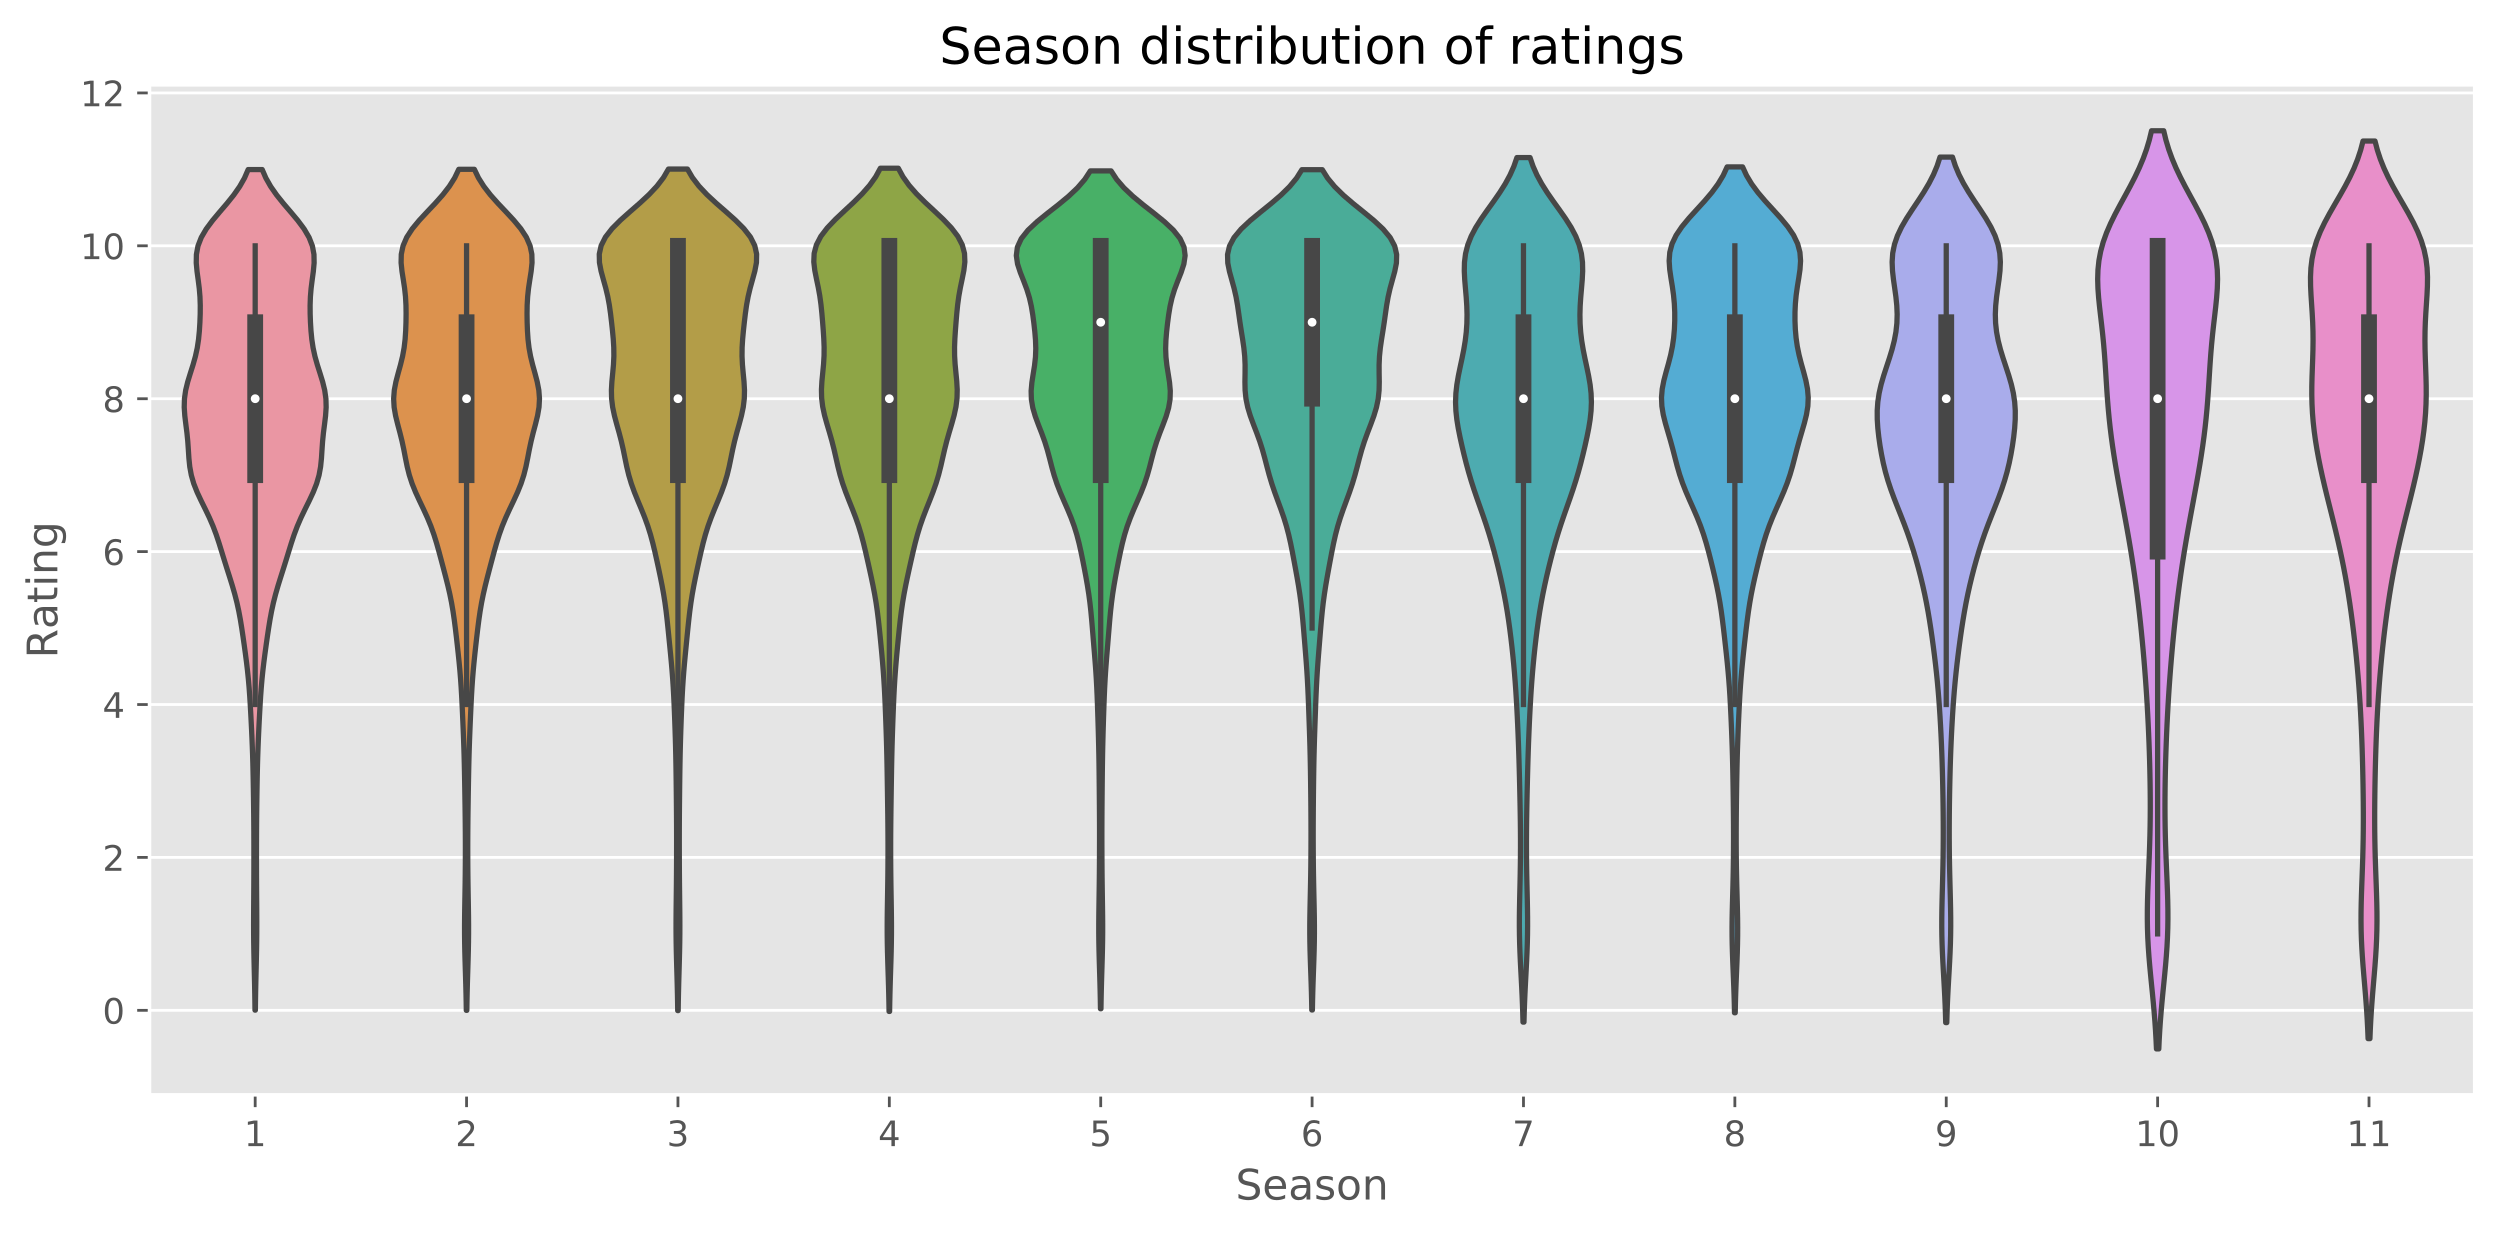<?xml version="1.0" encoding="utf-8" standalone="no"?>
<!DOCTYPE svg PUBLIC "-//W3C//DTD SVG 1.1//EN"
  "http://www.w3.org/Graphics/SVG/1.1/DTD/svg11.dtd">
<!-- Created with matplotlib (https://matplotlib.org/) -->
<svg height="351.034pt" version="1.1" viewBox="0 0 711.389 351.034" width="711.389pt" xmlns="http://www.w3.org/2000/svg" xmlns:xlink="http://www.w3.org/1999/xlink">
 <defs>
  <style type="text/css">
*{stroke-linecap:butt;stroke-linejoin:round;}
  </style>
 </defs>
 <g id="figure_1">
  <g id="patch_1">
   <path d="M 0 351.034 
L 711.389 351.034 
L 711.389 0 
L 0 0 
z
" style="fill:#ffffff;"/>
  </g>
  <g id="axes_1">
   <g id="patch_2">
    <path d="M 42.539 311.542 
L 704.189 311.542 
L 704.189 24.142 
L 42.539 24.142 
z
" style="fill:#e5e5e5;"/>
   </g>
   <g id="matplotlib.axis_1">
    <g id="xtick_1">
     <g id="line2d_1">
      <defs>
       <path d="M 0 0 
L 0 3.5 
" id="m7bd60dc313" style="stroke:#555555;stroke-width:0.8;"/>
      </defs>
      <g>
       <use style="fill:#555555;stroke:#555555;stroke-width:0.8;" x="72.614" xlink:href="#m7bd60dc313" y="311.542"/>
      </g>
     </g>
     <g id="text_1">
      <!-- 1 -->
      <defs>
       <path d="M 12.406 8.297 
L 28.516 8.297 
L 28.516 63.922 
L 10.984 60.406 
L 10.984 69.391 
L 28.422 72.906 
L 38.281 72.906 
L 38.281 8.297 
L 54.391 8.297 
L 54.391 0 
L 12.406 0 
z
" id="DejaVuSans-49"/>
      </defs>
      <g style="fill:#555555;" transform="translate(69.433 326.14)scale(0.1 -0.1)">
       <use xlink:href="#DejaVuSans-49"/>
      </g>
     </g>
    </g>
    <g id="xtick_2">
     <g id="line2d_2">
      <g>
       <use style="fill:#555555;stroke:#555555;stroke-width:0.8;" x="132.764" xlink:href="#m7bd60dc313" y="311.542"/>
      </g>
     </g>
     <g id="text_2">
      <!-- 2 -->
      <defs>
       <path d="M 19.188 8.297 
L 53.609 8.297 
L 53.609 0 
L 7.328 0 
L 7.328 8.297 
Q 12.938 14.109 22.625 23.891 
Q 32.328 33.688 34.812 36.531 
Q 39.547 41.844 41.422 45.531 
Q 43.312 49.219 43.312 52.781 
Q 43.312 58.594 39.234 62.25 
Q 35.156 65.922 28.609 65.922 
Q 23.969 65.922 18.812 64.312 
Q 13.672 62.703 7.812 59.422 
L 7.812 69.391 
Q 13.766 71.781 18.938 73 
Q 24.125 74.219 28.422 74.219 
Q 39.75 74.219 46.484 68.547 
Q 53.219 62.891 53.219 53.422 
Q 53.219 48.922 51.531 44.891 
Q 49.859 40.875 45.406 35.406 
Q 44.188 33.984 37.641 27.219 
Q 31.109 20.453 19.188 8.297 
z
" id="DejaVuSans-50"/>
      </defs>
      <g style="fill:#555555;" transform="translate(129.583 326.14)scale(0.1 -0.1)">
       <use xlink:href="#DejaVuSans-50"/>
      </g>
     </g>
    </g>
    <g id="xtick_3">
     <g id="line2d_3">
      <g>
       <use style="fill:#555555;stroke:#555555;stroke-width:0.8;" x="192.914" xlink:href="#m7bd60dc313" y="311.542"/>
      </g>
     </g>
     <g id="text_3">
      <!-- 3 -->
      <defs>
       <path d="M 40.578 39.312 
Q 47.656 37.797 51.625 33 
Q 55.609 28.219 55.609 21.188 
Q 55.609 10.406 48.188 4.484 
Q 40.766 -1.422 27.094 -1.422 
Q 22.516 -1.422 17.656 -0.516 
Q 12.797 0.391 7.625 2.203 
L 7.625 11.719 
Q 11.719 9.328 16.594 8.109 
Q 21.484 6.891 26.812 6.891 
Q 36.078 6.891 40.938 10.547 
Q 45.797 14.203 45.797 21.188 
Q 45.797 27.641 41.281 31.266 
Q 36.766 34.906 28.719 34.906 
L 20.219 34.906 
L 20.219 43.016 
L 29.109 43.016 
Q 36.375 43.016 40.234 45.922 
Q 44.094 48.828 44.094 54.297 
Q 44.094 59.906 40.109 62.906 
Q 36.141 65.922 28.719 65.922 
Q 24.656 65.922 20.016 65.031 
Q 15.375 64.156 9.812 62.312 
L 9.812 71.094 
Q 15.438 72.656 20.344 73.438 
Q 25.25 74.219 29.594 74.219 
Q 40.828 74.219 47.359 69.109 
Q 53.906 64.016 53.906 55.328 
Q 53.906 49.266 50.438 45.094 
Q 46.969 40.922 40.578 39.312 
z
" id="DejaVuSans-51"/>
      </defs>
      <g style="fill:#555555;" transform="translate(189.732 326.14)scale(0.1 -0.1)">
       <use xlink:href="#DejaVuSans-51"/>
      </g>
     </g>
    </g>
    <g id="xtick_4">
     <g id="line2d_4">
      <g>
       <use style="fill:#555555;stroke:#555555;stroke-width:0.8;" x="253.064" xlink:href="#m7bd60dc313" y="311.542"/>
      </g>
     </g>
     <g id="text_4">
      <!-- 4 -->
      <defs>
       <path d="M 37.797 64.312 
L 12.891 25.391 
L 37.797 25.391 
z
M 35.203 72.906 
L 47.609 72.906 
L 47.609 25.391 
L 58.016 25.391 
L 58.016 17.188 
L 47.609 17.188 
L 47.609 0 
L 37.797 0 
L 37.797 17.188 
L 4.891 17.188 
L 4.891 26.703 
z
" id="DejaVuSans-52"/>
      </defs>
      <g style="fill:#555555;" transform="translate(249.882 326.14)scale(0.1 -0.1)">
       <use xlink:href="#DejaVuSans-52"/>
      </g>
     </g>
    </g>
    <g id="xtick_5">
     <g id="line2d_5">
      <g>
       <use style="fill:#555555;stroke:#555555;stroke-width:0.8;" x="313.214" xlink:href="#m7bd60dc313" y="311.542"/>
      </g>
     </g>
     <g id="text_5">
      <!-- 5 -->
      <defs>
       <path d="M 10.797 72.906 
L 49.516 72.906 
L 49.516 64.594 
L 19.828 64.594 
L 19.828 46.734 
Q 21.969 47.469 24.109 47.828 
Q 26.266 48.188 28.422 48.188 
Q 40.625 48.188 47.75 41.5 
Q 54.891 34.812 54.891 23.391 
Q 54.891 11.625 47.562 5.094 
Q 40.234 -1.422 26.906 -1.422 
Q 22.312 -1.422 17.547 -0.641 
Q 12.797 0.141 7.719 1.703 
L 7.719 11.625 
Q 12.109 9.234 16.797 8.062 
Q 21.484 6.891 26.703 6.891 
Q 35.156 6.891 40.078 11.328 
Q 45.016 15.766 45.016 23.391 
Q 45.016 31 40.078 35.438 
Q 35.156 39.891 26.703 39.891 
Q 22.75 39.891 18.812 39.016 
Q 14.891 38.141 10.797 36.281 
z
" id="DejaVuSans-53"/>
      </defs>
      <g style="fill:#555555;" transform="translate(310.033 326.14)scale(0.1 -0.1)">
       <use xlink:href="#DejaVuSans-53"/>
      </g>
     </g>
    </g>
    <g id="xtick_6">
     <g id="line2d_6">
      <g>
       <use style="fill:#555555;stroke:#555555;stroke-width:0.8;" x="373.364" xlink:href="#m7bd60dc313" y="311.542"/>
      </g>
     </g>
     <g id="text_6">
      <!-- 6 -->
      <defs>
       <path d="M 33.016 40.375 
Q 26.375 40.375 22.484 35.828 
Q 18.609 31.297 18.609 23.391 
Q 18.609 15.531 22.484 10.953 
Q 26.375 6.391 33.016 6.391 
Q 39.656 6.391 43.531 10.953 
Q 47.406 15.531 47.406 23.391 
Q 47.406 31.297 43.531 35.828 
Q 39.656 40.375 33.016 40.375 
z
M 52.594 71.297 
L 52.594 62.312 
Q 48.875 64.062 45.094 64.984 
Q 41.312 65.922 37.594 65.922 
Q 27.828 65.922 22.672 59.328 
Q 17.531 52.734 16.797 39.406 
Q 19.672 43.656 24.016 45.922 
Q 28.375 48.188 33.594 48.188 
Q 44.578 48.188 50.953 41.516 
Q 57.328 34.859 57.328 23.391 
Q 57.328 12.156 50.688 5.359 
Q 44.047 -1.422 33.016 -1.422 
Q 20.359 -1.422 13.672 8.266 
Q 6.984 17.969 6.984 36.375 
Q 6.984 53.656 15.188 63.938 
Q 23.391 74.219 37.203 74.219 
Q 40.922 74.219 44.703 73.484 
Q 48.484 72.75 52.594 71.297 
z
" id="DejaVuSans-54"/>
      </defs>
      <g style="fill:#555555;" transform="translate(370.183 326.14)scale(0.1 -0.1)">
       <use xlink:href="#DejaVuSans-54"/>
      </g>
     </g>
    </g>
    <g id="xtick_7">
     <g id="line2d_7">
      <g>
       <use style="fill:#555555;stroke:#555555;stroke-width:0.8;" x="433.514" xlink:href="#m7bd60dc313" y="311.542"/>
      </g>
     </g>
     <g id="text_7">
      <!-- 7 -->
      <defs>
       <path d="M 8.203 72.906 
L 55.078 72.906 
L 55.078 68.703 
L 28.609 0 
L 18.312 0 
L 43.219 64.594 
L 8.203 64.594 
z
" id="DejaVuSans-55"/>
      </defs>
      <g style="fill:#555555;" transform="translate(430.332 326.14)scale(0.1 -0.1)">
       <use xlink:href="#DejaVuSans-55"/>
      </g>
     </g>
    </g>
    <g id="xtick_8">
     <g id="line2d_8">
      <g>
       <use style="fill:#555555;stroke:#555555;stroke-width:0.8;" x="493.664" xlink:href="#m7bd60dc313" y="311.542"/>
      </g>
     </g>
     <g id="text_8">
      <!-- 8 -->
      <defs>
       <path d="M 31.781 34.625 
Q 24.75 34.625 20.719 30.859 
Q 16.703 27.094 16.703 20.516 
Q 16.703 13.922 20.719 10.156 
Q 24.75 6.391 31.781 6.391 
Q 38.812 6.391 42.859 10.172 
Q 46.922 13.969 46.922 20.516 
Q 46.922 27.094 42.891 30.859 
Q 38.875 34.625 31.781 34.625 
z
M 21.922 38.812 
Q 15.578 40.375 12.031 44.719 
Q 8.5 49.078 8.5 55.328 
Q 8.5 64.062 14.719 69.141 
Q 20.953 74.219 31.781 74.219 
Q 42.672 74.219 48.875 69.141 
Q 55.078 64.062 55.078 55.328 
Q 55.078 49.078 51.531 44.719 
Q 48 40.375 41.703 38.812 
Q 48.828 37.156 52.797 32.312 
Q 56.781 27.484 56.781 20.516 
Q 56.781 9.906 50.312 4.234 
Q 43.844 -1.422 31.781 -1.422 
Q 19.734 -1.422 13.25 4.234 
Q 6.781 9.906 6.781 20.516 
Q 6.781 27.484 10.781 32.312 
Q 14.797 37.156 21.922 38.812 
z
M 18.312 54.391 
Q 18.312 48.734 21.844 45.562 
Q 25.391 42.391 31.781 42.391 
Q 38.141 42.391 41.719 45.562 
Q 45.312 48.734 45.312 54.391 
Q 45.312 60.062 41.719 63.234 
Q 38.141 66.406 31.781 66.406 
Q 25.391 66.406 21.844 63.234 
Q 18.312 60.062 18.312 54.391 
z
" id="DejaVuSans-56"/>
      </defs>
      <g style="fill:#555555;" transform="translate(490.483 326.14)scale(0.1 -0.1)">
       <use xlink:href="#DejaVuSans-56"/>
      </g>
     </g>
    </g>
    <g id="xtick_9">
     <g id="line2d_9">
      <g>
       <use style="fill:#555555;stroke:#555555;stroke-width:0.8;" x="553.814" xlink:href="#m7bd60dc313" y="311.542"/>
      </g>
     </g>
     <g id="text_9">
      <!-- 9 -->
      <defs>
       <path d="M 10.984 1.516 
L 10.984 10.5 
Q 14.703 8.734 18.5 7.812 
Q 22.312 6.891 25.984 6.891 
Q 35.75 6.891 40.891 13.453 
Q 46.047 20.016 46.781 33.406 
Q 43.953 29.203 39.594 26.953 
Q 35.25 24.703 29.984 24.703 
Q 19.047 24.703 12.672 31.312 
Q 6.297 37.938 6.297 49.422 
Q 6.297 60.641 12.938 67.422 
Q 19.578 74.219 30.609 74.219 
Q 43.266 74.219 49.922 64.516 
Q 56.594 54.828 56.594 36.375 
Q 56.594 19.141 48.406 8.859 
Q 40.234 -1.422 26.422 -1.422 
Q 22.703 -1.422 18.891 -0.688 
Q 15.094 0.047 10.984 1.516 
z
M 30.609 32.422 
Q 37.25 32.422 41.125 36.953 
Q 45.016 41.5 45.016 49.422 
Q 45.016 57.281 41.125 61.844 
Q 37.25 66.406 30.609 66.406 
Q 23.969 66.406 20.094 61.844 
Q 16.219 57.281 16.219 49.422 
Q 16.219 41.5 20.094 36.953 
Q 23.969 32.422 30.609 32.422 
z
" id="DejaVuSans-57"/>
      </defs>
      <g style="fill:#555555;" transform="translate(550.633 326.14)scale(0.1 -0.1)">
       <use xlink:href="#DejaVuSans-57"/>
      </g>
     </g>
    </g>
    <g id="xtick_10">
     <g id="line2d_10">
      <g>
       <use style="fill:#555555;stroke:#555555;stroke-width:0.8;" x="613.964" xlink:href="#m7bd60dc313" y="311.542"/>
      </g>
     </g>
     <g id="text_10">
      <!-- 10 -->
      <defs>
       <path d="M 31.781 66.406 
Q 24.172 66.406 20.328 58.906 
Q 16.5 51.422 16.5 36.375 
Q 16.5 21.391 20.328 13.891 
Q 24.172 6.391 31.781 6.391 
Q 39.453 6.391 43.281 13.891 
Q 47.125 21.391 47.125 36.375 
Q 47.125 51.422 43.281 58.906 
Q 39.453 66.406 31.781 66.406 
z
M 31.781 74.219 
Q 44.047 74.219 50.516 64.516 
Q 56.984 54.828 56.984 36.375 
Q 56.984 17.969 50.516 8.266 
Q 44.047 -1.422 31.781 -1.422 
Q 19.531 -1.422 13.062 8.266 
Q 6.594 17.969 6.594 36.375 
Q 6.594 54.828 13.062 64.516 
Q 19.531 74.219 31.781 74.219 
z
" id="DejaVuSans-48"/>
      </defs>
      <g style="fill:#555555;" transform="translate(607.601 326.14)scale(0.1 -0.1)">
       <use xlink:href="#DejaVuSans-49"/>
       <use x="63.623" xlink:href="#DejaVuSans-48"/>
      </g>
     </g>
    </g>
    <g id="xtick_11">
     <g id="line2d_11">
      <g>
       <use style="fill:#555555;stroke:#555555;stroke-width:0.8;" x="674.114" xlink:href="#m7bd60dc313" y="311.542"/>
      </g>
     </g>
     <g id="text_11">
      <!-- 11 -->
      <g style="fill:#555555;" transform="translate(667.751 326.14)scale(0.1 -0.1)">
       <use xlink:href="#DejaVuSans-49"/>
       <use x="63.623" xlink:href="#DejaVuSans-49"/>
      </g>
     </g>
    </g>
    <g id="text_12">
     <!-- Season -->
     <defs>
      <path d="M 53.516 70.516 
L 53.516 60.891 
Q 47.906 63.578 42.922 64.891 
Q 37.938 66.219 33.297 66.219 
Q 25.25 66.219 20.875 63.094 
Q 16.5 59.969 16.5 54.203 
Q 16.5 49.359 19.406 46.891 
Q 22.312 44.438 30.422 42.922 
L 36.375 41.703 
Q 47.406 39.594 52.656 34.297 
Q 57.906 29 57.906 20.125 
Q 57.906 9.516 50.797 4.047 
Q 43.703 -1.422 29.984 -1.422 
Q 24.812 -1.422 18.969 -0.25 
Q 13.141 0.922 6.891 3.219 
L 6.891 13.375 
Q 12.891 10.016 18.656 8.297 
Q 24.422 6.594 29.984 6.594 
Q 38.422 6.594 43.016 9.906 
Q 47.609 13.234 47.609 19.391 
Q 47.609 24.75 44.312 27.781 
Q 41.016 30.812 33.5 32.328 
L 27.484 33.5 
Q 16.453 35.688 11.516 40.375 
Q 6.594 45.062 6.594 53.422 
Q 6.594 63.094 13.406 68.656 
Q 20.219 74.219 32.172 74.219 
Q 37.312 74.219 42.625 73.281 
Q 47.953 72.359 53.516 70.516 
z
" id="DejaVuSans-83"/>
      <path d="M 56.203 29.594 
L 56.203 25.203 
L 14.891 25.203 
Q 15.484 15.922 20.484 11.062 
Q 25.484 6.203 34.422 6.203 
Q 39.594 6.203 44.453 7.469 
Q 49.312 8.734 54.109 11.281 
L 54.109 2.781 
Q 49.266 0.734 44.188 -0.344 
Q 39.109 -1.422 33.891 -1.422 
Q 20.797 -1.422 13.156 6.188 
Q 5.516 13.812 5.516 26.812 
Q 5.516 40.234 12.766 48.109 
Q 20.016 56 32.328 56 
Q 43.359 56 49.781 48.891 
Q 56.203 41.797 56.203 29.594 
z
M 47.219 32.234 
Q 47.125 39.594 43.094 43.984 
Q 39.062 48.391 32.422 48.391 
Q 24.906 48.391 20.391 44.141 
Q 15.875 39.891 15.188 32.172 
z
" id="DejaVuSans-101"/>
      <path d="M 34.281 27.484 
Q 23.391 27.484 19.188 25 
Q 14.984 22.516 14.984 16.5 
Q 14.984 11.719 18.141 8.906 
Q 21.297 6.109 26.703 6.109 
Q 34.188 6.109 38.703 11.406 
Q 43.219 16.703 43.219 25.484 
L 43.219 27.484 
z
M 52.203 31.203 
L 52.203 0 
L 43.219 0 
L 43.219 8.297 
Q 40.141 3.328 35.547 0.953 
Q 30.953 -1.422 24.312 -1.422 
Q 15.922 -1.422 10.953 3.297 
Q 6 8.016 6 15.922 
Q 6 25.141 12.172 29.828 
Q 18.359 34.516 30.609 34.516 
L 43.219 34.516 
L 43.219 35.406 
Q 43.219 41.609 39.141 45 
Q 35.062 48.391 27.688 48.391 
Q 23 48.391 18.547 47.266 
Q 14.109 46.141 10.016 43.891 
L 10.016 52.203 
Q 14.938 54.109 19.578 55.047 
Q 24.219 56 28.609 56 
Q 40.484 56 46.344 49.844 
Q 52.203 43.703 52.203 31.203 
z
" id="DejaVuSans-97"/>
      <path d="M 44.281 53.078 
L 44.281 44.578 
Q 40.484 46.531 36.375 47.5 
Q 32.281 48.484 27.875 48.484 
Q 21.188 48.484 17.844 46.438 
Q 14.5 44.391 14.5 40.281 
Q 14.5 37.156 16.891 35.375 
Q 19.281 33.594 26.516 31.984 
L 29.594 31.297 
Q 39.156 29.25 43.188 25.516 
Q 47.219 21.781 47.219 15.094 
Q 47.219 7.469 41.188 3.016 
Q 35.156 -1.422 24.609 -1.422 
Q 20.219 -1.422 15.453 -0.562 
Q 10.688 0.297 5.422 2 
L 5.422 11.281 
Q 10.406 8.688 15.234 7.391 
Q 20.062 6.109 24.812 6.109 
Q 31.156 6.109 34.562 8.281 
Q 37.984 10.453 37.984 14.406 
Q 37.984 18.062 35.516 20.016 
Q 33.062 21.969 24.703 23.781 
L 21.578 24.516 
Q 13.234 26.266 9.516 29.906 
Q 5.812 33.547 5.812 39.891 
Q 5.812 47.609 11.281 51.797 
Q 16.75 56 26.812 56 
Q 31.781 56 36.172 55.266 
Q 40.578 54.547 44.281 53.078 
z
" id="DejaVuSans-115"/>
      <path d="M 30.609 48.391 
Q 23.391 48.391 19.188 42.75 
Q 14.984 37.109 14.984 27.297 
Q 14.984 17.484 19.156 11.844 
Q 23.344 6.203 30.609 6.203 
Q 37.797 6.203 41.984 11.859 
Q 46.188 17.531 46.188 27.297 
Q 46.188 37.016 41.984 42.703 
Q 37.797 48.391 30.609 48.391 
z
M 30.609 56 
Q 42.328 56 49.016 48.375 
Q 55.719 40.766 55.719 27.297 
Q 55.719 13.875 49.016 6.219 
Q 42.328 -1.422 30.609 -1.422 
Q 18.844 -1.422 12.172 6.219 
Q 5.516 13.875 5.516 27.297 
Q 5.516 40.766 12.172 48.375 
Q 18.844 56 30.609 56 
z
" id="DejaVuSans-111"/>
      <path d="M 54.891 33.016 
L 54.891 0 
L 45.906 0 
L 45.906 32.719 
Q 45.906 40.484 42.875 44.328 
Q 39.844 48.188 33.797 48.188 
Q 26.516 48.188 22.312 43.547 
Q 18.109 38.922 18.109 30.906 
L 18.109 0 
L 9.078 0 
L 9.078 54.688 
L 18.109 54.688 
L 18.109 46.188 
Q 21.344 51.125 25.703 53.562 
Q 30.078 56 35.797 56 
Q 45.219 56 50.047 50.172 
Q 54.891 44.344 54.891 33.016 
z
" id="DejaVuSans-110"/>
     </defs>
     <g style="fill:#555555;" transform="translate(351.587 341.338)scale(0.12 -0.12)">
      <use xlink:href="#DejaVuSans-83"/>
      <use x="63.477" xlink:href="#DejaVuSans-101"/>
      <use x="125" xlink:href="#DejaVuSans-97"/>
      <use x="186.279" xlink:href="#DejaVuSans-115"/>
      <use x="238.379" xlink:href="#DejaVuSans-111"/>
      <use x="299.561" xlink:href="#DejaVuSans-110"/>
     </g>
    </g>
   </g>
   <g id="matplotlib.axis_2">
    <g id="ytick_1">
     <g id="line2d_12">
      <path clip-path="url(#paf191f766f)" d="M 42.539 287.492 
L 704.189 287.492 
" style="fill:none;stroke:#ffffff;stroke-linecap:square;stroke-width:0.8;"/>
     </g>
     <g id="line2d_13">
      <defs>
       <path d="M 0 0 
L -3.5 0 
" id="mec0c5c9574" style="stroke:#555555;stroke-width:0.8;"/>
      </defs>
      <g>
       <use style="fill:#555555;stroke:#555555;stroke-width:0.8;" x="42.539" xlink:href="#mec0c5c9574" y="287.492"/>
      </g>
     </g>
     <g id="text_13">
      <!-- 0 -->
      <g style="fill:#555555;" transform="translate(29.176 291.291)scale(0.1 -0.1)">
       <use xlink:href="#DejaVuSans-48"/>
      </g>
     </g>
    </g>
    <g id="ytick_2">
     <g id="line2d_14">
      <path clip-path="url(#paf191f766f)" d="M 42.539 243.983 
L 704.189 243.983 
" style="fill:none;stroke:#ffffff;stroke-linecap:square;stroke-width:0.8;"/>
     </g>
     <g id="line2d_15">
      <g>
       <use style="fill:#555555;stroke:#555555;stroke-width:0.8;" x="42.539" xlink:href="#mec0c5c9574" y="243.983"/>
      </g>
     </g>
     <g id="text_14">
      <!-- 2 -->
      <g style="fill:#555555;" transform="translate(29.176 247.782)scale(0.1 -0.1)">
       <use xlink:href="#DejaVuSans-50"/>
      </g>
     </g>
    </g>
    <g id="ytick_3">
     <g id="line2d_16">
      <path clip-path="url(#paf191f766f)" d="M 42.539 200.474 
L 704.189 200.474 
" style="fill:none;stroke:#ffffff;stroke-linecap:square;stroke-width:0.8;"/>
     </g>
     <g id="line2d_17">
      <g>
       <use style="fill:#555555;stroke:#555555;stroke-width:0.8;" x="42.539" xlink:href="#mec0c5c9574" y="200.474"/>
      </g>
     </g>
     <g id="text_15">
      <!-- 4 -->
      <g style="fill:#555555;" transform="translate(29.176 204.273)scale(0.1 -0.1)">
       <use xlink:href="#DejaVuSans-52"/>
      </g>
     </g>
    </g>
    <g id="ytick_4">
     <g id="line2d_18">
      <path clip-path="url(#paf191f766f)" d="M 42.539 156.964 
L 704.189 156.964 
" style="fill:none;stroke:#ffffff;stroke-linecap:square;stroke-width:0.8;"/>
     </g>
     <g id="line2d_19">
      <g>
       <use style="fill:#555555;stroke:#555555;stroke-width:0.8;" x="42.539" xlink:href="#mec0c5c9574" y="156.964"/>
      </g>
     </g>
     <g id="text_16">
      <!-- 6 -->
      <g style="fill:#555555;" transform="translate(29.176 160.764)scale(0.1 -0.1)">
       <use xlink:href="#DejaVuSans-54"/>
      </g>
     </g>
    </g>
    <g id="ytick_5">
     <g id="line2d_20">
      <path clip-path="url(#paf191f766f)" d="M 42.539 113.455 
L 704.189 113.455 
" style="fill:none;stroke:#ffffff;stroke-linecap:square;stroke-width:0.8;"/>
     </g>
     <g id="line2d_21">
      <g>
       <use style="fill:#555555;stroke:#555555;stroke-width:0.8;" x="42.539" xlink:href="#mec0c5c9574" y="113.455"/>
      </g>
     </g>
     <g id="text_17">
      <!-- 8 -->
      <g style="fill:#555555;" transform="translate(29.176 117.255)scale(0.1 -0.1)">
       <use xlink:href="#DejaVuSans-56"/>
      </g>
     </g>
    </g>
    <g id="ytick_6">
     <g id="line2d_22">
      <path clip-path="url(#paf191f766f)" d="M 42.539 69.946 
L 704.189 69.946 
" style="fill:none;stroke:#ffffff;stroke-linecap:square;stroke-width:0.8;"/>
     </g>
     <g id="line2d_23">
      <g>
       <use style="fill:#555555;stroke:#555555;stroke-width:0.8;" x="42.539" xlink:href="#mec0c5c9574" y="69.946"/>
      </g>
     </g>
     <g id="text_18">
      <!-- 10 -->
      <g style="fill:#555555;" transform="translate(22.814 73.745)scale(0.1 -0.1)">
       <use xlink:href="#DejaVuSans-49"/>
       <use x="63.623" xlink:href="#DejaVuSans-48"/>
      </g>
     </g>
    </g>
    <g id="ytick_7">
     <g id="line2d_24">
      <path clip-path="url(#paf191f766f)" d="M 42.539 26.437 
L 704.189 26.437 
" style="fill:none;stroke:#ffffff;stroke-linecap:square;stroke-width:0.8;"/>
     </g>
     <g id="line2d_25">
      <g>
       <use style="fill:#555555;stroke:#555555;stroke-width:0.8;" x="42.539" xlink:href="#mec0c5c9574" y="26.437"/>
      </g>
     </g>
     <g id="text_19">
      <!-- 12 -->
      <g style="fill:#555555;" transform="translate(22.814 30.236)scale(0.1 -0.1)">
       <use xlink:href="#DejaVuSans-49"/>
       <use x="63.623" xlink:href="#DejaVuSans-50"/>
      </g>
     </g>
    </g>
    <g id="text_20">
     <!-- Rating -->
     <defs>
      <path d="M 44.391 34.188 
Q 47.562 33.109 50.562 29.594 
Q 53.562 26.078 56.594 19.922 
L 66.609 0 
L 56 0 
L 46.688 18.703 
Q 43.062 26.031 39.672 28.422 
Q 36.281 30.812 30.422 30.812 
L 19.672 30.812 
L 19.672 0 
L 9.812 0 
L 9.812 72.906 
L 32.078 72.906 
Q 44.578 72.906 50.734 67.672 
Q 56.891 62.453 56.891 51.906 
Q 56.891 45.016 53.688 40.469 
Q 50.484 35.938 44.391 34.188 
z
M 19.672 64.797 
L 19.672 38.922 
L 32.078 38.922 
Q 39.203 38.922 42.844 42.219 
Q 46.484 45.516 46.484 51.906 
Q 46.484 58.297 42.844 61.547 
Q 39.203 64.797 32.078 64.797 
z
" id="DejaVuSans-82"/>
      <path d="M 18.312 70.219 
L 18.312 54.688 
L 36.812 54.688 
L 36.812 47.703 
L 18.312 47.703 
L 18.312 18.016 
Q 18.312 11.328 20.141 9.422 
Q 21.969 7.516 27.594 7.516 
L 36.812 7.516 
L 36.812 0 
L 27.594 0 
Q 17.188 0 13.234 3.875 
Q 9.281 7.766 9.281 18.016 
L 9.281 47.703 
L 2.688 47.703 
L 2.688 54.688 
L 9.281 54.688 
L 9.281 70.219 
z
" id="DejaVuSans-116"/>
      <path d="M 9.422 54.688 
L 18.406 54.688 
L 18.406 0 
L 9.422 0 
z
M 9.422 75.984 
L 18.406 75.984 
L 18.406 64.594 
L 9.422 64.594 
z
" id="DejaVuSans-105"/>
      <path d="M 45.406 27.984 
Q 45.406 37.75 41.375 43.109 
Q 37.359 48.484 30.078 48.484 
Q 22.859 48.484 18.828 43.109 
Q 14.797 37.75 14.797 27.984 
Q 14.797 18.266 18.828 12.891 
Q 22.859 7.516 30.078 7.516 
Q 37.359 7.516 41.375 12.891 
Q 45.406 18.266 45.406 27.984 
z
M 54.391 6.781 
Q 54.391 -7.172 48.188 -13.984 
Q 42 -20.797 29.203 -20.797 
Q 24.469 -20.797 20.266 -20.094 
Q 16.062 -19.391 12.109 -17.922 
L 12.109 -9.188 
Q 16.062 -11.328 19.922 -12.344 
Q 23.781 -13.375 27.781 -13.375 
Q 36.625 -13.375 41.016 -8.766 
Q 45.406 -4.156 45.406 5.172 
L 45.406 9.625 
Q 42.625 4.781 38.281 2.391 
Q 33.938 0 27.875 0 
Q 17.828 0 11.672 7.656 
Q 5.516 15.328 5.516 27.984 
Q 5.516 40.672 11.672 48.328 
Q 17.828 56 27.875 56 
Q 33.938 56 38.281 53.609 
Q 42.625 51.219 45.406 46.391 
L 45.406 54.688 
L 54.391 54.688 
z
" id="DejaVuSans-103"/>
     </defs>
     <g style="fill:#555555;" transform="translate(16.318 187.316)rotate(-90)scale(0.12 -0.12)">
      <use xlink:href="#DejaVuSans-82"/>
      <use x="69.451" xlink:href="#DejaVuSans-97"/>
      <use x="130.73" xlink:href="#DejaVuSans-116"/>
      <use x="169.939" xlink:href="#DejaVuSans-105"/>
      <use x="197.723" xlink:href="#DejaVuSans-110"/>
      <use x="261.102" xlink:href="#DejaVuSans-103"/>
     </g>
    </g>
   </g>
   <g id="PolyCollection_1">
    <defs>
     <path d="M 72.669 -63.594 
L 72.558 -63.594 
L 72.529 -66.01 
L 72.491 -68.426 
L 72.445 -70.842 
L 72.391 -73.258 
L 72.334 -75.674 
L 72.279 -78.09 
L 72.231 -80.506 
L 72.193 -82.923 
L 72.171 -85.339 
L 72.162 -87.755 
L 72.167 -90.171 
L 72.18 -92.587 
L 72.197 -95.003 
L 72.214 -97.419 
L 72.228 -99.835 
L 72.238 -102.252 
L 72.244 -104.668 
L 72.246 -107.084 
L 72.245 -109.5 
L 72.24 -111.916 
L 72.231 -114.332 
L 72.215 -116.748 
L 72.193 -119.164 
L 72.165 -121.581 
L 72.133 -123.997 
L 72.096 -126.413 
L 72.055 -128.829 
L 72.007 -131.245 
L 71.95 -133.661 
L 71.88 -136.077 
L 71.796 -138.494 
L 71.698 -140.91 
L 71.588 -143.326 
L 71.469 -145.742 
L 71.343 -148.158 
L 71.208 -150.574 
L 71.056 -152.99 
L 70.88 -155.406 
L 70.669 -157.823 
L 70.421 -160.239 
L 70.136 -162.655 
L 69.822 -165.071 
L 69.491 -167.487 
L 69.147 -169.903 
L 68.786 -172.319 
L 68.393 -174.735 
L 67.943 -177.152 
L 67.416 -179.568 
L 66.798 -181.984 
L 66.1 -184.4 
L 65.348 -186.816 
L 64.578 -189.232 
L 63.819 -191.648 
L 63.078 -194.064 
L 62.33 -196.481 
L 61.527 -198.897 
L 60.617 -201.313 
L 59.575 -203.729 
L 58.419 -206.145 
L 57.223 -208.561 
L 56.093 -210.977 
L 55.142 -213.393 
L 54.441 -215.81 
L 53.998 -218.226 
L 53.752 -220.642 
L 53.598 -223.058 
L 53.43 -225.474 
L 53.187 -227.89 
L 52.879 -230.306 
L 52.586 -232.722 
L 52.421 -235.139 
L 52.486 -237.555 
L 52.828 -239.971 
L 53.418 -242.387 
L 54.159 -244.803 
L 54.927 -247.219 
L 55.607 -249.635 
L 56.135 -252.052 
L 56.5 -254.468 
L 56.735 -256.884 
L 56.884 -259.3 
L 56.97 -261.716 
L 56.986 -264.132 
L 56.903 -266.548 
L 56.701 -268.964 
L 56.396 -271.381 
L 56.066 -273.797 
L 55.843 -276.213 
L 55.886 -278.629 
L 56.336 -281.045 
L 57.271 -283.461 
L 58.685 -285.877 
L 60.483 -288.293 
L 62.506 -290.71 
L 64.571 -293.126 
L 66.51 -295.542 
L 68.199 -297.958 
L 69.572 -300.374 
L 70.619 -302.79 
L 74.609 -302.79 
L 74.609 -302.79 
L 75.655 -300.374 
L 77.029 -297.958 
L 78.718 -295.542 
L 80.657 -293.126 
L 82.722 -290.71 
L 84.745 -288.293 
L 86.542 -285.877 
L 87.956 -283.461 
L 88.892 -281.045 
L 89.341 -278.629 
L 89.385 -276.213 
L 89.162 -273.797 
L 88.832 -271.381 
L 88.527 -268.964 
L 88.324 -266.548 
L 88.242 -264.132 
L 88.258 -261.716 
L 88.344 -259.3 
L 88.492 -256.884 
L 88.728 -254.468 
L 89.093 -252.052 
L 89.62 -249.635 
L 90.301 -247.219 
L 91.068 -244.803 
L 91.81 -242.387 
L 92.399 -239.971 
L 92.742 -237.555 
L 92.807 -235.139 
L 92.642 -232.722 
L 92.348 -230.306 
L 92.041 -227.89 
L 91.798 -225.474 
L 91.629 -223.058 
L 91.475 -220.642 
L 91.229 -218.226 
L 90.786 -215.81 
L 90.085 -213.393 
L 89.134 -210.977 
L 88.005 -208.561 
L 86.809 -206.145 
L 85.653 -203.729 
L 84.61 -201.313 
L 83.701 -198.897 
L 82.897 -196.481 
L 82.149 -194.064 
L 81.408 -191.648 
L 80.65 -189.232 
L 79.88 -186.816 
L 79.128 -184.4 
L 78.429 -181.984 
L 77.812 -179.568 
L 77.284 -177.152 
L 76.835 -174.735 
L 76.442 -172.319 
L 76.081 -169.903 
L 75.737 -167.487 
L 75.405 -165.071 
L 75.092 -162.655 
L 74.807 -160.239 
L 74.558 -157.823 
L 74.348 -155.406 
L 74.171 -152.99 
L 74.02 -150.574 
L 73.884 -148.158 
L 73.758 -145.742 
L 73.64 -143.326 
L 73.53 -140.91 
L 73.432 -138.494 
L 73.347 -136.077 
L 73.277 -133.661 
L 73.22 -131.245 
L 73.172 -128.829 
L 73.131 -126.413 
L 73.095 -123.997 
L 73.062 -121.581 
L 73.034 -119.164 
L 73.013 -116.748 
L 72.997 -114.332 
L 72.987 -111.916 
L 72.982 -109.5 
L 72.981 -107.084 
L 72.984 -104.668 
L 72.99 -102.252 
L 73 -99.835 
L 73.014 -97.419 
L 73.031 -95.003 
L 73.048 -92.587 
L 73.061 -90.171 
L 73.065 -87.755 
L 73.057 -85.339 
L 73.034 -82.923 
L 72.997 -80.506 
L 72.948 -78.09 
L 72.893 -75.674 
L 72.836 -73.258 
L 72.783 -70.842 
L 72.736 -68.426 
L 72.698 -66.01 
L 72.669 -63.594 
z
" id="mda9f6fe5ab" style="stroke:#474747;stroke-width:1.5;"/>
    </defs>
    <g clip-path="url(#paf191f766f)">
     <use style="fill:#ea96a3;stroke:#474747;stroke-width:1.5;" x="0" xlink:href="#mda9f6fe5ab" y="351.034"/>
    </g>
   </g>
   <g id="PolyCollection_2">
    <defs>
     <path d="M 132.837 -63.531 
L 132.69 -63.531 
L 132.652 -65.948 
L 132.602 -68.366 
L 132.54 -70.783 
L 132.47 -73.201 
L 132.396 -75.618 
L 132.324 -78.035 
L 132.262 -80.453 
L 132.217 -82.87 
L 132.193 -85.288 
L 132.191 -87.705 
L 132.209 -90.122 
L 132.241 -92.54 
L 132.281 -94.957 
L 132.322 -97.374 
L 132.359 -99.792 
L 132.389 -102.209 
L 132.411 -104.627 
L 132.424 -107.044 
L 132.428 -109.461 
L 132.424 -111.879 
L 132.412 -114.296 
L 132.392 -116.714 
L 132.365 -119.131 
L 132.333 -121.548 
L 132.296 -123.966 
L 132.258 -126.383 
L 132.217 -128.801 
L 132.172 -131.218 
L 132.121 -133.635 
L 132.059 -136.053 
L 131.986 -138.47 
L 131.901 -140.888 
L 131.806 -143.305 
L 131.705 -145.722 
L 131.599 -148.14 
L 131.488 -150.557 
L 131.365 -152.974 
L 131.225 -155.392 
L 131.058 -157.809 
L 130.862 -160.227 
L 130.636 -162.644 
L 130.387 -165.061 
L 130.123 -167.479 
L 129.85 -169.896 
L 129.564 -172.314 
L 129.253 -174.731 
L 128.899 -177.148 
L 128.483 -179.566 
L 127.995 -181.983 
L 127.438 -184.401 
L 126.831 -186.818 
L 126.198 -189.235 
L 125.557 -191.653 
L 124.908 -194.07 
L 124.227 -196.488 
L 123.473 -198.905 
L 122.606 -201.322 
L 121.609 -203.74 
L 120.502 -206.157 
L 119.35 -208.574 
L 118.242 -210.992 
L 117.267 -213.409 
L 116.477 -215.827 
L 115.867 -218.244 
L 115.376 -220.661 
L 114.914 -223.079 
L 114.399 -225.496 
L 113.8 -227.914 
L 113.155 -230.331 
L 112.563 -232.748 
L 112.148 -235.166 
L 112.015 -237.583 
L 112.201 -240.001 
L 112.666 -242.418 
L 113.301 -244.835 
L 113.971 -247.253 
L 114.559 -249.67 
L 114.996 -252.088 
L 115.278 -254.505 
L 115.44 -256.922 
L 115.525 -259.34 
L 115.556 -261.757 
L 115.522 -264.174 
L 115.387 -266.592 
L 115.128 -269.009 
L 114.766 -271.427 
L 114.386 -273.844 
L 114.136 -276.261 
L 114.188 -278.679 
L 114.696 -281.096 
L 115.743 -283.514 
L 117.319 -285.931 
L 119.317 -288.348 
L 121.561 -290.766 
L 123.85 -293.183 
L 125.997 -295.601 
L 127.867 -298.018 
L 129.388 -300.435 
L 130.547 -302.853 
L 134.98 -302.853 
L 134.98 -302.853 
L 136.139 -300.435 
L 137.66 -298.018 
L 139.53 -295.601 
L 141.678 -293.183 
L 143.966 -290.766 
L 146.211 -288.348 
L 148.209 -285.931 
L 149.785 -283.514 
L 150.832 -281.096 
L 151.339 -278.679 
L 151.392 -276.261 
L 151.141 -273.844 
L 150.762 -271.427 
L 150.399 -269.009 
L 150.141 -266.592 
L 150.006 -264.174 
L 149.971 -261.757 
L 150.003 -259.34 
L 150.088 -256.922 
L 150.249 -254.505 
L 150.531 -252.088 
L 150.969 -249.67 
L 151.556 -247.253 
L 152.226 -244.835 
L 152.862 -242.418 
L 153.326 -240.001 
L 153.513 -237.583 
L 153.379 -235.166 
L 152.965 -232.748 
L 152.373 -230.331 
L 151.727 -227.914 
L 151.129 -225.496 
L 150.614 -223.079 
L 150.151 -220.661 
L 149.661 -218.244 
L 149.05 -215.827 
L 148.26 -213.409 
L 147.285 -210.992 
L 146.178 -208.574 
L 145.026 -206.157 
L 143.919 -203.74 
L 142.921 -201.322 
L 142.055 -198.905 
L 141.301 -196.488 
L 140.619 -194.07 
L 139.97 -191.653 
L 139.329 -189.235 
L 138.696 -186.818 
L 138.089 -184.401 
L 137.533 -181.983 
L 137.044 -179.566 
L 136.628 -177.148 
L 136.274 -174.731 
L 135.964 -172.314 
L 135.678 -169.896 
L 135.404 -167.479 
L 135.14 -165.061 
L 134.892 -162.644 
L 134.666 -160.227 
L 134.469 -157.809 
L 134.303 -155.392 
L 134.162 -152.974 
L 134.04 -150.557 
L 133.928 -148.14 
L 133.822 -145.722 
L 133.721 -143.305 
L 133.626 -140.888 
L 133.542 -138.47 
L 133.468 -136.053 
L 133.407 -133.635 
L 133.355 -131.218 
L 133.311 -128.801 
L 133.27 -126.383 
L 133.231 -123.966 
L 133.195 -121.548 
L 133.162 -119.131 
L 133.135 -116.714 
L 133.115 -114.296 
L 133.103 -111.879 
L 133.099 -109.461 
L 133.104 -107.044 
L 133.117 -104.627 
L 133.138 -102.209 
L 133.169 -99.792 
L 133.206 -97.374 
L 133.247 -94.957 
L 133.287 -92.54 
L 133.319 -90.122 
L 133.336 -87.705 
L 133.334 -85.288 
L 133.31 -82.87 
L 133.265 -80.453 
L 133.203 -78.035 
L 133.132 -75.618 
L 133.057 -73.201 
L 132.987 -70.783 
L 132.926 -68.366 
L 132.875 -65.948 
L 132.837 -63.531 
z
" id="m595165446a" style="stroke:#474747;stroke-width:1.5;"/>
    </defs>
    <g clip-path="url(#paf191f766f)">
     <use style="fill:#dc924e;stroke:#474747;stroke-width:1.5;" x="0" xlink:href="#m595165446a" y="351.034"/>
    </g>
   </g>
   <g id="PolyCollection_3">
    <defs>
     <path d="M 192.981 -63.459 
L 192.846 -63.459 
L 192.811 -65.878 
L 192.765 -68.297 
L 192.708 -70.716 
L 192.643 -73.134 
L 192.574 -75.553 
L 192.507 -77.972 
L 192.448 -80.391 
L 192.404 -82.81 
L 192.377 -85.229 
L 192.37 -87.647 
L 192.378 -90.066 
L 192.399 -92.485 
L 192.426 -94.904 
L 192.454 -97.323 
L 192.479 -99.742 
L 192.499 -102.161 
L 192.514 -104.579 
L 192.524 -106.998 
L 192.53 -109.417 
L 192.532 -111.836 
L 192.528 -114.255 
L 192.52 -116.674 
L 192.505 -119.092 
L 192.486 -121.511 
L 192.463 -123.93 
L 192.437 -126.349 
L 192.408 -128.768 
L 192.376 -131.187 
L 192.338 -133.606 
L 192.293 -136.024 
L 192.237 -138.443 
L 192.17 -140.862 
L 192.094 -143.281 
L 192.01 -145.7 
L 191.919 -148.119 
L 191.819 -150.537 
L 191.706 -152.956 
L 191.574 -155.375 
L 191.417 -157.794 
L 191.231 -160.213 
L 191.021 -162.632 
L 190.793 -165.051 
L 190.556 -167.469 
L 190.317 -169.888 
L 190.075 -172.307 
L 189.822 -174.726 
L 189.542 -177.145 
L 189.216 -179.564 
L 188.835 -181.982 
L 188.398 -184.401 
L 187.916 -186.82 
L 187.407 -189.239 
L 186.881 -191.658 
L 186.337 -194.077 
L 185.754 -196.496 
L 185.099 -198.914 
L 184.34 -201.333 
L 183.466 -203.752 
L 182.496 -206.171 
L 181.486 -208.59 
L 180.511 -211.009 
L 179.641 -213.427 
L 178.917 -215.846 
L 178.333 -218.265 
L 177.833 -220.684 
L 177.342 -223.103 
L 176.792 -225.522 
L 176.16 -227.941 
L 175.48 -230.359 
L 174.835 -232.778 
L 174.327 -235.197 
L 174.035 -237.616 
L 173.98 -240.035 
L 174.117 -242.454 
L 174.35 -244.872 
L 174.567 -247.291 
L 174.68 -249.71 
L 174.654 -252.129 
L 174.505 -254.548 
L 174.279 -256.967 
L 174.017 -259.386 
L 173.73 -261.804 
L 173.388 -264.223 
L 172.942 -266.642 
L 172.367 -269.061 
L 171.693 -271.48 
L 171.035 -273.899 
L 170.575 -276.317 
L 170.525 -278.736 
L 171.065 -281.155 
L 172.289 -283.574 
L 174.175 -285.993 
L 176.586 -288.412 
L 179.304 -290.831 
L 182.078 -293.249 
L 184.683 -295.668 
L 186.954 -298.087 
L 188.801 -300.506 
L 190.21 -302.925 
L 195.617 -302.925 
L 195.617 -302.925 
L 197.026 -300.506 
L 198.874 -298.087 
L 201.144 -295.668 
L 203.749 -293.249 
L 206.524 -290.831 
L 209.241 -288.412 
L 211.653 -285.993 
L 213.539 -283.574 
L 214.763 -281.155 
L 215.302 -278.736 
L 215.252 -276.317 
L 214.792 -273.899 
L 214.134 -271.48 
L 213.461 -269.061 
L 212.885 -266.642 
L 212.44 -264.223 
L 212.098 -261.804 
L 211.81 -259.386 
L 211.549 -256.967 
L 211.323 -254.548 
L 211.173 -252.129 
L 211.147 -249.71 
L 211.261 -247.291 
L 211.477 -244.872 
L 211.71 -242.454 
L 211.848 -240.035 
L 211.793 -237.616 
L 211.5 -235.197 
L 210.993 -232.778 
L 210.348 -230.359 
L 209.668 -227.941 
L 209.035 -225.522 
L 208.486 -223.103 
L 207.994 -220.684 
L 207.495 -218.265 
L 206.91 -215.846 
L 206.187 -213.427 
L 205.317 -211.009 
L 204.342 -208.59 
L 203.331 -206.171 
L 202.362 -203.752 
L 201.488 -201.333 
L 200.729 -198.914 
L 200.074 -196.496 
L 199.491 -194.077 
L 198.946 -191.658 
L 198.421 -189.239 
L 197.911 -186.82 
L 197.43 -184.401 
L 196.993 -181.982 
L 196.611 -179.564 
L 196.286 -177.145 
L 196.005 -174.726 
L 195.752 -172.307 
L 195.511 -169.888 
L 195.272 -167.469 
L 195.035 -165.051 
L 194.807 -162.632 
L 194.596 -160.213 
L 194.411 -157.794 
L 194.253 -155.375 
L 194.121 -152.956 
L 194.008 -150.537 
L 193.909 -148.119 
L 193.818 -145.7 
L 193.734 -143.281 
L 193.658 -140.862 
L 193.591 -138.443 
L 193.535 -136.024 
L 193.489 -133.606 
L 193.451 -131.187 
L 193.419 -128.768 
L 193.391 -126.349 
L 193.365 -123.93 
L 193.341 -121.511 
L 193.322 -119.092 
L 193.308 -116.674 
L 193.299 -114.255 
L 193.296 -111.836 
L 193.298 -109.417 
L 193.304 -106.998 
L 193.314 -104.579 
L 193.329 -102.161 
L 193.349 -99.742 
L 193.374 -97.323 
L 193.402 -94.904 
L 193.429 -92.485 
L 193.449 -90.066 
L 193.458 -87.647 
L 193.45 -85.229 
L 193.424 -82.81 
L 193.379 -80.391 
L 193.32 -77.972 
L 193.253 -75.553 
L 193.185 -73.134 
L 193.12 -70.716 
L 193.063 -68.297 
L 193.017 -65.878 
L 192.981 -63.459 
z
" id="me61cc9cd39" style="stroke:#474747;stroke-width:1.5;"/>
    </defs>
    <g clip-path="url(#paf191f766f)">
     <use style="fill:#b39d48;stroke:#474747;stroke-width:1.5;" x="0" xlink:href="#me61cc9cd39" y="351.034"/>
    </g>
   </g>
   <g id="PolyCollection_4">
    <defs>
     <path d="M 253.141 -63.221 
L 252.986 -63.221 
L 252.947 -65.645 
L 252.895 -68.068 
L 252.831 -70.492 
L 252.758 -72.916 
L 252.68 -75.339 
L 252.605 -77.763 
L 252.539 -80.186 
L 252.489 -82.61 
L 252.46 -85.034 
L 252.454 -87.457 
L 252.468 -89.881 
L 252.497 -92.305 
L 252.536 -94.728 
L 252.576 -97.152 
L 252.613 -99.576 
L 252.644 -101.999 
L 252.667 -104.423 
L 252.68 -106.847 
L 252.685 -109.27 
L 252.682 -111.694 
L 252.67 -114.118 
L 252.651 -116.541 
L 252.624 -118.965 
L 252.593 -121.389 
L 252.558 -123.812 
L 252.522 -126.236 
L 252.485 -128.66 
L 252.446 -131.083 
L 252.403 -133.507 
L 252.354 -135.931 
L 252.295 -138.354 
L 252.226 -140.778 
L 252.148 -143.202 
L 252.063 -145.625 
L 251.973 -148.049 
L 251.876 -150.473 
L 251.769 -152.896 
L 251.646 -155.32 
L 251.5 -157.743 
L 251.33 -160.167 
L 251.134 -162.591 
L 250.919 -165.014 
L 250.691 -167.438 
L 250.455 -169.862 
L 250.207 -172.285 
L 249.94 -174.709 
L 249.638 -177.133 
L 249.287 -179.556 
L 248.879 -181.98 
L 248.415 -184.404 
L 247.91 -186.827 
L 247.38 -189.251 
L 246.839 -191.675 
L 246.285 -194.098 
L 245.7 -196.522 
L 245.052 -198.946 
L 244.312 -201.369 
L 243.468 -203.793 
L 242.536 -206.217 
L 241.566 -208.64 
L 240.623 -211.064 
L 239.77 -213.488 
L 239.041 -215.911 
L 238.425 -218.335 
L 237.874 -220.759 
L 237.318 -223.182 
L 236.704 -225.606 
L 236.015 -228.03 
L 235.294 -230.453 
L 234.624 -232.877 
L 234.103 -235.3 
L 233.805 -237.724 
L 233.747 -240.148 
L 233.883 -242.571 
L 234.12 -244.995 
L 234.35 -247.419 
L 234.49 -249.842 
L 234.506 -252.266 
L 234.413 -254.69 
L 234.253 -257.113 
L 234.065 -259.537 
L 233.859 -261.961 
L 233.611 -264.384 
L 233.279 -266.808 
L 232.842 -269.232 
L 232.332 -271.655 
L 231.853 -274.079 
L 231.57 -276.503 
L 231.671 -278.926 
L 232.31 -281.35 
L 233.569 -283.774 
L 235.418 -286.197 
L 237.728 -288.621 
L 240.3 -291.045 
L 242.907 -293.468 
L 245.345 -295.892 
L 247.466 -298.316 
L 249.191 -300.739 
L 250.51 -303.163 
L 255.618 -303.163 
L 255.618 -303.163 
L 256.936 -300.739 
L 258.662 -298.316 
L 260.783 -295.892 
L 263.221 -293.468 
L 265.828 -291.045 
L 268.399 -288.621 
L 270.71 -286.197 
L 272.559 -283.774 
L 273.817 -281.35 
L 274.457 -278.926 
L 274.557 -276.503 
L 274.274 -274.079 
L 273.795 -271.655 
L 273.286 -269.232 
L 272.848 -266.808 
L 272.517 -264.384 
L 272.268 -261.961 
L 272.063 -259.537 
L 271.875 -257.113 
L 271.715 -254.69 
L 271.621 -252.266 
L 271.637 -249.842 
L 271.777 -247.419 
L 272.007 -244.995 
L 272.244 -242.571 
L 272.381 -240.148 
L 272.323 -237.724 
L 272.025 -235.3 
L 271.504 -232.877 
L 270.834 -230.453 
L 270.112 -228.03 
L 269.424 -225.606 
L 268.809 -223.182 
L 268.254 -220.759 
L 267.702 -218.335 
L 267.087 -215.911 
L 266.357 -213.488 
L 265.504 -211.064 
L 264.562 -208.64 
L 263.591 -206.217 
L 262.66 -203.793 
L 261.815 -201.369 
L 261.075 -198.946 
L 260.427 -196.522 
L 259.842 -194.098 
L 259.288 -191.675 
L 258.747 -189.251 
L 258.217 -186.827 
L 257.712 -184.404 
L 257.249 -181.98 
L 256.84 -179.556 
L 256.489 -177.133 
L 256.187 -174.709 
L 255.92 -172.285 
L 255.673 -169.862 
L 255.436 -167.438 
L 255.208 -165.014 
L 254.993 -162.591 
L 254.798 -160.167 
L 254.627 -157.743 
L 254.482 -155.32 
L 254.359 -152.896 
L 254.251 -150.473 
L 254.155 -148.049 
L 254.064 -145.625 
L 253.98 -143.202 
L 253.902 -140.778 
L 253.833 -138.354 
L 253.774 -135.931 
L 253.724 -133.507 
L 253.681 -131.083 
L 253.643 -128.66 
L 253.606 -126.236 
L 253.57 -123.812 
L 253.535 -121.389 
L 253.503 -118.965 
L 253.477 -116.541 
L 253.457 -114.118 
L 253.445 -111.694 
L 253.442 -109.27 
L 253.447 -106.847 
L 253.461 -104.423 
L 253.483 -101.999 
L 253.514 -99.576 
L 253.551 -97.152 
L 253.592 -94.728 
L 253.63 -92.305 
L 253.659 -89.881 
L 253.673 -87.457 
L 253.667 -85.034 
L 253.638 -82.61 
L 253.589 -80.186 
L 253.523 -77.763 
L 253.447 -75.339 
L 253.37 -72.916 
L 253.297 -70.492 
L 253.233 -68.068 
L 253.181 -65.645 
L 253.141 -63.221 
z
" id="m10ef10742b" style="stroke:#474747;stroke-width:1.5;"/>
    </defs>
    <g clip-path="url(#paf191f766f)">
     <use style="fill:#8ea546;stroke:#474747;stroke-width:1.5;" x="0" xlink:href="#m10ef10742b" y="351.034"/>
    </g>
   </g>
   <g id="PolyCollection_5">
    <defs>
     <path d="M 313.285 -63.985 
L 313.143 -63.985 
L 313.105 -66.394 
L 313.055 -68.802 
L 312.994 -71.21 
L 312.925 -73.618 
L 312.851 -76.026 
L 312.781 -78.435 
L 312.722 -80.843 
L 312.679 -83.251 
L 312.657 -85.659 
L 312.657 -88.067 
L 312.675 -90.476 
L 312.705 -92.884 
L 312.741 -95.292 
L 312.777 -97.7 
L 312.808 -100.109 
L 312.833 -102.517 
L 312.852 -104.925 
L 312.866 -107.333 
L 312.874 -109.741 
L 312.879 -112.15 
L 312.879 -114.558 
L 312.873 -116.966 
L 312.861 -119.374 
L 312.845 -121.782 
L 312.826 -124.191 
L 312.804 -126.599 
L 312.78 -129.007 
L 312.754 -131.415 
L 312.723 -133.824 
L 312.684 -136.232 
L 312.635 -138.64 
L 312.577 -141.048 
L 312.511 -143.456 
L 312.439 -145.865 
L 312.363 -148.273 
L 312.281 -150.681 
L 312.19 -153.089 
L 312.083 -155.497 
L 311.953 -157.906 
L 311.798 -160.314 
L 311.62 -162.722 
L 311.427 -165.13 
L 311.227 -167.538 
L 311.029 -169.947 
L 310.833 -172.355 
L 310.629 -174.763 
L 310.403 -177.171 
L 310.135 -179.58 
L 309.814 -181.988 
L 309.437 -184.396 
L 309.016 -186.804 
L 308.564 -189.212 
L 308.093 -191.621 
L 307.597 -194.029 
L 307.054 -196.437 
L 306.427 -198.845 
L 305.68 -201.253 
L 304.799 -203.662 
L 303.803 -206.07 
L 302.748 -208.478 
L 301.716 -210.886 
L 300.78 -213.295 
L 299.98 -215.703 
L 299.305 -218.111 
L 298.689 -220.519 
L 298.044 -222.927 
L 297.297 -225.336 
L 296.427 -227.744 
L 295.488 -230.152 
L 294.597 -232.56 
L 293.893 -234.968 
L 293.486 -237.377 
L 293.415 -239.785 
L 293.627 -242.193 
L 293.999 -244.601 
L 294.382 -247.01 
L 294.649 -249.418 
L 294.74 -251.826 
L 294.66 -254.234 
L 294.461 -256.642 
L 294.195 -259.051 
L 293.878 -261.459 
L 293.478 -263.867 
L 292.931 -266.275 
L 292.193 -268.683 
L 291.286 -271.092 
L 290.333 -273.5 
L 289.55 -275.908 
L 289.196 -278.316 
L 289.506 -280.724 
L 290.619 -283.133 
L 292.531 -285.541 
L 295.097 -287.949 
L 298.067 -290.357 
L 301.145 -292.766 
L 304.06 -295.174 
L 306.609 -297.582 
L 308.682 -299.99 
L 310.258 -302.398 
L 316.17 -302.398 
L 316.17 -302.398 
L 317.746 -299.99 
L 319.819 -297.582 
L 322.368 -295.174 
L 325.282 -292.766 
L 328.361 -290.357 
L 331.33 -287.949 
L 333.897 -285.541 
L 335.809 -283.133 
L 336.921 -280.724 
L 337.232 -278.316 
L 336.878 -275.908 
L 336.094 -273.5 
L 335.142 -271.092 
L 334.235 -268.683 
L 333.496 -266.275 
L 332.949 -263.867 
L 332.549 -261.459 
L 332.233 -259.051 
L 331.967 -256.642 
L 331.768 -254.234 
L 331.688 -251.826 
L 331.778 -249.418 
L 332.046 -247.01 
L 332.428 -244.601 
L 332.801 -242.193 
L 333.013 -239.785 
L 332.941 -237.377 
L 332.534 -234.968 
L 331.83 -232.56 
L 330.939 -230.152 
L 330.001 -227.744 
L 329.131 -225.336 
L 328.383 -222.927 
L 327.738 -220.519 
L 327.123 -218.111 
L 326.447 -215.703 
L 325.648 -213.295 
L 324.712 -210.886 
L 323.679 -208.478 
L 322.625 -206.07 
L 321.629 -203.662 
L 320.747 -201.253 
L 320.001 -198.845 
L 319.374 -196.437 
L 318.831 -194.029 
L 318.335 -191.621 
L 317.863 -189.212 
L 317.412 -186.804 
L 316.99 -184.396 
L 316.614 -181.988 
L 316.293 -179.58 
L 316.025 -177.171 
L 315.798 -174.763 
L 315.595 -172.355 
L 315.398 -169.947 
L 315.2 -167.538 
L 315.001 -165.13 
L 314.807 -162.722 
L 314.629 -160.314 
L 314.475 -157.906 
L 314.345 -155.497 
L 314.238 -153.089 
L 314.146 -150.681 
L 314.064 -148.273 
L 313.988 -145.865 
L 313.916 -143.456 
L 313.85 -141.048 
L 313.792 -138.64 
L 313.744 -136.232 
L 313.705 -133.824 
L 313.673 -131.415 
L 313.647 -129.007 
L 313.624 -126.599 
L 313.602 -124.191 
L 313.582 -121.782 
L 313.566 -119.374 
L 313.555 -116.966 
L 313.549 -114.558 
L 313.548 -112.15 
L 313.553 -109.741 
L 313.562 -107.333 
L 313.576 -104.925 
L 313.594 -102.517 
L 313.619 -100.109 
L 313.651 -97.7 
L 313.687 -95.292 
L 313.722 -92.884 
L 313.753 -90.476 
L 313.77 -88.067 
L 313.77 -85.659 
L 313.748 -83.251 
L 313.706 -80.843 
L 313.646 -78.435 
L 313.576 -76.026 
L 313.503 -73.618 
L 313.433 -71.21 
L 313.372 -68.802 
L 313.323 -66.394 
L 313.285 -63.985 
z
" id="m01b65b9b58" style="stroke:#474747;stroke-width:1.5;"/>
    </defs>
    <g clip-path="url(#paf191f766f)">
     <use style="fill:#48b067;stroke:#474747;stroke-width:1.5;" x="0" xlink:href="#m01b65b9b58" y="351.034"/>
    </g>
   </g>
   <g id="PolyCollection_6">
    <defs>
     <path d="M 373.449 -63.634 
L 373.278 -63.634 
L 373.234 -66.049 
L 373.175 -68.465 
L 373.103 -70.88 
L 373.021 -73.295 
L 372.934 -75.711 
L 372.851 -78.126 
L 372.78 -80.541 
L 372.73 -82.956 
L 372.704 -85.372 
L 372.705 -87.787 
L 372.73 -90.202 
L 372.773 -92.618 
L 372.825 -95.033 
L 372.878 -97.448 
L 372.928 -99.864 
L 372.97 -102.279 
L 373.002 -104.694 
L 373.026 -107.11 
L 373.041 -109.525 
L 373.049 -111.94 
L 373.05 -114.356 
L 373.044 -116.771 
L 373.032 -119.186 
L 373.015 -121.601 
L 372.993 -124.017 
L 372.967 -126.432 
L 372.937 -128.847 
L 372.903 -131.263 
L 372.861 -133.678 
L 372.81 -136.093 
L 372.749 -138.509 
L 372.678 -140.924 
L 372.599 -143.339 
L 372.516 -145.755 
L 372.431 -148.17 
L 372.342 -150.585 
L 372.247 -153 
L 372.139 -155.416 
L 372.012 -157.831 
L 371.863 -160.246 
L 371.691 -162.662 
L 371.504 -165.077 
L 371.309 -167.492 
L 371.111 -169.908 
L 370.911 -172.323 
L 370.7 -174.738 
L 370.463 -177.154 
L 370.187 -179.569 
L 369.861 -181.984 
L 369.485 -184.4 
L 369.071 -186.815 
L 368.634 -189.23 
L 368.187 -191.645 
L 367.73 -194.061 
L 367.243 -196.476 
L 366.697 -198.891 
L 366.061 -201.307 
L 365.319 -203.722 
L 364.484 -206.137 
L 363.597 -208.553 
L 362.718 -210.968 
L 361.902 -213.383 
L 361.177 -215.799 
L 360.529 -218.214 
L 359.904 -220.629 
L 359.234 -223.045 
L 358.466 -225.46 
L 357.593 -227.875 
L 356.665 -230.29 
L 355.78 -232.706 
L 355.049 -235.121 
L 354.551 -237.536 
L 354.304 -239.952 
L 354.252 -242.367 
L 354.29 -244.782 
L 354.299 -247.198 
L 354.193 -249.613 
L 353.949 -252.028 
L 353.6 -254.444 
L 353.213 -256.859 
L 352.843 -259.274 
L 352.504 -261.689 
L 352.157 -264.105 
L 351.733 -266.52 
L 351.182 -268.935 
L 350.52 -271.351 
L 349.852 -273.766 
L 349.37 -276.181 
L 349.304 -278.597 
L 349.858 -281.012 
L 351.146 -283.427 
L 353.153 -285.843 
L 355.738 -288.258 
L 358.665 -290.673 
L 361.663 -293.089 
L 364.482 -295.504 
L 366.941 -297.919 
L 368.94 -300.334 
L 370.463 -302.75 
L 376.264 -302.75 
L 376.264 -302.75 
L 377.787 -300.334 
L 379.787 -297.919 
L 382.245 -295.504 
L 385.065 -293.089 
L 388.062 -290.673 
L 390.989 -288.258 
L 393.574 -285.843 
L 395.582 -283.427 
L 396.87 -281.012 
L 397.424 -278.597 
L 397.358 -276.181 
L 396.876 -273.766 
L 396.208 -271.351 
L 395.545 -268.935 
L 394.995 -266.52 
L 394.571 -264.105 
L 394.223 -261.689 
L 393.884 -259.274 
L 393.515 -256.859 
L 393.127 -254.444 
L 392.778 -252.028 
L 392.534 -249.613 
L 392.429 -247.198 
L 392.438 -244.782 
L 392.475 -242.367 
L 392.424 -239.952 
L 392.177 -237.536 
L 391.679 -235.121 
L 390.948 -232.706 
L 390.063 -230.29 
L 389.135 -227.875 
L 388.261 -225.46 
L 387.493 -223.045 
L 386.823 -220.629 
L 386.199 -218.214 
L 385.55 -215.799 
L 384.826 -213.383 
L 384.01 -210.968 
L 383.131 -208.553 
L 382.244 -206.137 
L 381.408 -203.722 
L 380.666 -201.307 
L 380.03 -198.891 
L 379.484 -196.476 
L 378.998 -194.061 
L 378.54 -191.645 
L 378.093 -189.23 
L 377.657 -186.815 
L 377.242 -184.4 
L 376.867 -181.984 
L 376.54 -179.569 
L 376.264 -177.154 
L 376.028 -174.738 
L 375.817 -172.323 
L 375.616 -169.908 
L 375.419 -167.492 
L 375.223 -165.077 
L 375.036 -162.662 
L 374.865 -160.246 
L 374.715 -157.831 
L 374.588 -155.416 
L 374.48 -153 
L 374.385 -150.585 
L 374.297 -148.17 
L 374.211 -145.755 
L 374.128 -143.339 
L 374.05 -140.924 
L 373.979 -138.509 
L 373.917 -136.093 
L 373.866 -133.678 
L 373.825 -131.263 
L 373.79 -128.847 
L 373.761 -126.432 
L 373.735 -124.017 
L 373.713 -121.601 
L 373.695 -119.186 
L 373.683 -116.771 
L 373.677 -114.356 
L 373.678 -111.94 
L 373.686 -109.525 
L 373.702 -107.11 
L 373.725 -104.694 
L 373.758 -102.279 
L 373.8 -99.864 
L 373.849 -97.448 
L 373.903 -95.033 
L 373.955 -92.618 
L 373.997 -90.202 
L 374.022 -87.787 
L 374.023 -85.372 
L 373.998 -82.956 
L 373.947 -80.541 
L 373.876 -78.126 
L 373.793 -75.711 
L 373.707 -73.295 
L 373.625 -70.88 
L 373.553 -68.465 
L 373.494 -66.049 
L 373.449 -63.634 
z
" id="m46973494b1" style="stroke:#474747;stroke-width:1.5;"/>
    </defs>
    <g clip-path="url(#paf191f766f)">
     <use style="fill:#4aac98;stroke:#474747;stroke-width:1.5;" x="0" xlink:href="#m46973494b1" y="351.034"/>
    </g>
   </g>
   <g id="PolyCollection_7">
    <defs>
     <path d="M 433.656 -60.186 
L 433.372 -60.186 
L 433.307 -62.671 
L 433.223 -65.156 
L 433.121 -67.641 
L 433.003 -70.126 
L 432.875 -72.611 
L 432.743 -75.096 
L 432.618 -77.581 
L 432.508 -80.066 
L 432.422 -82.551 
L 432.366 -85.036 
L 432.341 -87.521 
L 432.347 -90.006 
L 432.377 -92.491 
L 432.424 -94.975 
L 432.479 -97.46 
L 432.535 -99.945 
L 432.585 -102.43 
L 432.624 -104.915 
L 432.651 -107.4 
L 432.664 -109.885 
L 432.662 -112.37 
L 432.647 -114.855 
L 432.62 -117.34 
L 432.582 -119.825 
L 432.537 -122.31 
L 432.486 -124.795 
L 432.431 -127.28 
L 432.371 -129.765 
L 432.307 -132.25 
L 432.236 -134.735 
L 432.157 -137.22 
L 432.07 -139.705 
L 431.972 -142.19 
L 431.865 -144.675 
L 431.748 -147.16 
L 431.62 -149.645 
L 431.479 -152.13 
L 431.322 -154.615 
L 431.145 -157.1 
L 430.947 -159.585 
L 430.727 -162.07 
L 430.483 -164.555 
L 430.218 -167.04 
L 429.93 -169.525 
L 429.616 -172.01 
L 429.272 -174.494 
L 428.891 -176.979 
L 428.469 -179.464 
L 428.001 -181.949 
L 427.491 -184.434 
L 426.941 -186.919 
L 426.356 -189.404 
L 425.739 -191.889 
L 425.087 -194.374 
L 424.392 -196.859 
L 423.648 -199.344 
L 422.851 -201.829 
L 422.008 -204.314 
L 421.136 -206.799 
L 420.261 -209.284 
L 419.414 -211.769 
L 418.617 -214.254 
L 417.882 -216.739 
L 417.208 -219.224 
L 416.582 -221.709 
L 415.995 -224.194 
L 415.446 -226.679 
L 414.953 -229.164 
L 414.55 -231.649 
L 414.281 -234.134 
L 414.185 -236.619 
L 414.279 -239.104 
L 414.557 -241.589 
L 414.98 -244.074 
L 415.491 -246.559 
L 416.025 -249.044 
L 416.521 -251.529 
L 416.933 -254.013 
L 417.232 -256.498 
L 417.405 -258.983 
L 417.451 -261.468 
L 417.381 -263.953 
L 417.219 -266.438 
L 417.003 -268.923 
L 416.794 -271.408 
L 416.67 -273.893 
L 416.721 -276.378 
L 417.031 -278.863 
L 417.663 -281.348 
L 418.644 -283.833 
L 419.954 -286.318 
L 421.526 -288.803 
L 423.263 -291.288 
L 425.048 -293.773 
L 426.77 -296.258 
L 428.336 -298.743 
L 429.685 -301.228 
L 430.789 -303.713 
L 431.647 -306.198 
L 435.381 -306.198 
L 435.381 -306.198 
L 436.239 -303.713 
L 437.342 -301.228 
L 438.691 -298.743 
L 440.258 -296.258 
L 441.98 -293.773 
L 443.765 -291.288 
L 445.501 -288.803 
L 447.074 -286.318 
L 448.383 -283.833 
L 449.364 -281.348 
L 449.997 -278.863 
L 450.307 -276.378 
L 450.357 -273.893 
L 450.233 -271.408 
L 450.025 -268.923 
L 449.809 -266.438 
L 449.646 -263.953 
L 449.577 -261.468 
L 449.623 -258.983 
L 449.796 -256.498 
L 450.094 -254.013 
L 450.506 -251.529 
L 451.002 -249.044 
L 451.536 -246.559 
L 452.047 -244.074 
L 452.471 -241.589 
L 452.748 -239.104 
L 452.843 -236.619 
L 452.746 -234.134 
L 452.477 -231.649 
L 452.075 -229.164 
L 451.581 -226.679 
L 451.032 -224.194 
L 450.445 -221.709 
L 449.82 -219.224 
L 449.145 -216.739 
L 448.411 -214.254 
L 447.614 -211.769 
L 446.766 -209.284 
L 445.892 -206.799 
L 445.02 -204.314 
L 444.176 -201.829 
L 443.38 -199.344 
L 442.635 -196.859 
L 441.941 -194.374 
L 441.288 -191.889 
L 440.671 -189.404 
L 440.086 -186.919 
L 439.537 -184.434 
L 439.026 -181.949 
L 438.559 -179.464 
L 438.136 -176.979 
L 437.755 -174.494 
L 437.411 -172.01 
L 437.098 -169.525 
L 436.809 -167.04 
L 436.544 -164.555 
L 436.301 -162.07 
L 436.08 -159.585 
L 435.882 -157.1 
L 435.706 -154.615 
L 435.549 -152.13 
L 435.408 -149.645 
L 435.279 -147.16 
L 435.162 -144.675 
L 435.055 -142.19 
L 434.958 -139.705 
L 434.87 -137.22 
L 434.791 -134.735 
L 434.721 -132.25 
L 434.656 -129.765 
L 434.597 -127.28 
L 434.541 -124.795 
L 434.49 -122.31 
L 434.445 -119.825 
L 434.408 -117.34 
L 434.381 -114.855 
L 434.366 -112.37 
L 434.364 -109.885 
L 434.376 -107.4 
L 434.403 -104.915 
L 434.443 -102.43 
L 434.493 -99.945 
L 434.549 -97.46 
L 434.604 -94.975 
L 434.651 -92.491 
L 434.681 -90.006 
L 434.686 -87.521 
L 434.662 -85.036 
L 434.606 -82.551 
L 434.52 -80.066 
L 434.41 -77.581 
L 434.284 -75.096 
L 434.153 -72.611 
L 434.024 -70.126 
L 433.906 -67.641 
L 433.805 -65.156 
L 433.721 -62.671 
L 433.656 -60.186 
z
" id="m7887cb8e67" style="stroke:#474747;stroke-width:1.5;"/>
    </defs>
    <g clip-path="url(#paf191f766f)">
     <use style="fill:#4dabb0;stroke:#474747;stroke-width:1.5;" x="0" xlink:href="#m7887cb8e67" y="351.034"/>
    </g>
   </g>
   <g id="PolyCollection_8">
    <defs>
     <path d="M 493.767 -62.841 
L 493.561 -62.841 
L 493.508 -65.273 
L 493.44 -67.704 
L 493.357 -70.135 
L 493.261 -72.567 
L 493.16 -74.998 
L 493.061 -77.429 
L 492.974 -79.861 
L 492.908 -82.292 
L 492.871 -84.723 
L 492.864 -87.155 
L 492.885 -89.586 
L 492.93 -92.017 
L 492.99 -94.449 
L 493.055 -96.88 
L 493.119 -99.311 
L 493.175 -101.743 
L 493.22 -104.174 
L 493.253 -106.605 
L 493.275 -109.037 
L 493.285 -111.468 
L 493.285 -113.899 
L 493.276 -116.331 
L 493.259 -118.762 
L 493.235 -121.193 
L 493.206 -123.625 
L 493.172 -126.056 
L 493.134 -128.487 
L 493.091 -130.918 
L 493.04 -133.35 
L 492.979 -135.781 
L 492.907 -138.212 
L 492.823 -140.644 
L 492.73 -143.075 
L 492.628 -145.506 
L 492.517 -147.938 
L 492.397 -150.369 
L 492.263 -152.8 
L 492.109 -155.232 
L 491.93 -157.663 
L 491.722 -160.094 
L 491.489 -162.526 
L 491.236 -164.957 
L 490.971 -167.388 
L 490.699 -169.82 
L 490.419 -172.251 
L 490.121 -174.682 
L 489.792 -177.114 
L 489.415 -179.545 
L 488.981 -181.976 
L 488.491 -184.408 
L 487.953 -186.839 
L 487.382 -189.27 
L 486.787 -191.701 
L 486.161 -194.133 
L 485.487 -196.564 
L 484.735 -198.995 
L 483.879 -201.427 
L 482.913 -203.858 
L 481.861 -206.289 
L 480.774 -208.721 
L 479.723 -211.152 
L 478.77 -213.583 
L 477.945 -216.015 
L 477.24 -218.446 
L 476.605 -220.877 
L 475.978 -223.309 
L 475.31 -225.74 
L 474.598 -228.171 
L 473.893 -230.603 
L 473.288 -233.034 
L 472.892 -235.465 
L 472.785 -237.897 
L 472.99 -240.328 
L 473.46 -242.759 
L 474.098 -245.191 
L 474.781 -247.622 
L 475.403 -250.053 
L 475.898 -252.485 
L 476.245 -254.916 
L 476.457 -257.347 
L 476.556 -259.778 
L 476.553 -262.21 
L 476.441 -264.641 
L 476.211 -267.072 
L 475.872 -269.504 
L 475.476 -271.935 
L 475.125 -274.366 
L 474.965 -276.798 
L 475.148 -279.229 
L 475.793 -281.66 
L 476.954 -284.092 
L 478.595 -286.523 
L 480.603 -288.954 
L 482.808 -291.386 
L 485.026 -293.817 
L 487.091 -296.248 
L 488.885 -298.68 
L 490.345 -301.111 
L 491.463 -303.542 
L 495.864 -303.542 
L 495.864 -303.542 
L 496.983 -301.111 
L 498.443 -298.68 
L 500.236 -296.248 
L 502.302 -293.817 
L 504.519 -291.386 
L 506.725 -288.954 
L 508.732 -286.523 
L 510.374 -284.092 
L 511.534 -281.66 
L 512.179 -279.229 
L 512.362 -276.798 
L 512.202 -274.366 
L 511.852 -271.935 
L 511.455 -269.504 
L 511.116 -267.072 
L 510.886 -264.641 
L 510.775 -262.21 
L 510.771 -259.778 
L 510.87 -257.347 
L 511.083 -254.916 
L 511.43 -252.485 
L 511.925 -250.053 
L 512.547 -247.622 
L 513.23 -245.191 
L 513.867 -242.759 
L 514.338 -240.328 
L 514.542 -237.897 
L 514.435 -235.465 
L 514.039 -233.034 
L 513.435 -230.603 
L 512.729 -228.171 
L 512.017 -225.74 
L 511.349 -223.309 
L 510.722 -220.877 
L 510.088 -218.446 
L 509.382 -216.015 
L 508.558 -213.583 
L 507.604 -211.152 
L 506.553 -208.721 
L 505.467 -206.289 
L 504.414 -203.858 
L 503.448 -201.427 
L 502.592 -198.995 
L 501.84 -196.564 
L 501.166 -194.133 
L 500.541 -191.701 
L 499.945 -189.27 
L 499.374 -186.839 
L 498.837 -184.408 
L 498.346 -181.976 
L 497.913 -179.545 
L 497.536 -177.114 
L 497.206 -174.682 
L 496.909 -172.251 
L 496.628 -169.82 
L 496.356 -167.388 
L 496.091 -164.957 
L 495.838 -162.526 
L 495.605 -160.094 
L 495.398 -157.663 
L 495.218 -155.232 
L 495.064 -152.8 
L 494.93 -150.369 
L 494.81 -147.938 
L 494.7 -145.506 
L 494.598 -143.075 
L 494.504 -140.644 
L 494.421 -138.212 
L 494.349 -135.781 
L 494.288 -133.35 
L 494.237 -130.918 
L 494.193 -128.487 
L 494.155 -126.056 
L 494.121 -123.625 
L 494.092 -121.193 
L 494.068 -118.762 
L 494.051 -116.331 
L 494.042 -113.899 
L 494.043 -111.468 
L 494.053 -109.037 
L 494.074 -106.605 
L 494.108 -104.174 
L 494.153 -101.743 
L 494.208 -99.311 
L 494.272 -96.88 
L 494.338 -94.449 
L 494.397 -92.017 
L 494.442 -89.586 
L 494.464 -87.155 
L 494.457 -84.723 
L 494.419 -82.292 
L 494.354 -79.861 
L 494.267 -77.429 
L 494.168 -74.998 
L 494.066 -72.567 
L 493.971 -70.135 
L 493.887 -67.704 
L 493.819 -65.273 
L 493.767 -62.841 
z
" id="m3c6bf17b7c" style="stroke:#474747;stroke-width:1.5;"/>
    </defs>
    <g clip-path="url(#paf191f766f)">
     <use style="fill:#54acd3;stroke:#474747;stroke-width:1.5;" x="0" xlink:href="#m3c6bf17b7c" y="351.034"/>
    </g>
   </g>
   <g id="PolyCollection_9">
    <defs>
     <path d="M 553.968 -60.046 
L 553.659 -60.046 
L 553.589 -62.534 
L 553.498 -65.022 
L 553.388 -67.51 
L 553.261 -69.997 
L 553.122 -72.485 
L 552.979 -74.973 
L 552.843 -77.461 
L 552.723 -79.948 
L 552.629 -82.436 
L 552.567 -84.924 
L 552.54 -87.412 
L 552.546 -89.9 
L 552.578 -92.387 
L 552.631 -94.875 
L 552.694 -97.363 
L 552.76 -99.851 
L 552.822 -102.339 
L 552.875 -104.826 
L 552.916 -107.314 
L 552.945 -109.802 
L 552.961 -112.29 
L 552.964 -114.778 
L 552.955 -117.265 
L 552.935 -119.753 
L 552.905 -122.241 
L 552.866 -124.729 
L 552.819 -127.217 
L 552.763 -129.704 
L 552.697 -132.192 
L 552.621 -134.68 
L 552.532 -137.168 
L 552.431 -139.656 
L 552.316 -142.143 
L 552.187 -144.631 
L 552.043 -147.119 
L 551.883 -149.607 
L 551.705 -152.094 
L 551.504 -154.582 
L 551.28 -157.07 
L 551.029 -159.558 
L 550.754 -162.046 
L 550.456 -164.533 
L 550.138 -167.021 
L 549.801 -169.509 
L 549.443 -171.997 
L 549.058 -174.485 
L 548.641 -176.972 
L 548.182 -179.46 
L 547.678 -181.948 
L 547.126 -184.436 
L 546.527 -186.924 
L 545.882 -189.411 
L 545.192 -191.899 
L 544.451 -194.387 
L 543.654 -196.875 
L 542.794 -199.363 
L 541.874 -201.85 
L 540.906 -204.338 
L 539.918 -206.826 
L 538.947 -209.314 
L 538.035 -211.801 
L 537.213 -214.289 
L 536.5 -216.777 
L 535.897 -219.265 
L 535.391 -221.753 
L 534.965 -224.24 
L 534.612 -226.728 
L 534.342 -229.216 
L 534.183 -231.704 
L 534.172 -234.192 
L 534.345 -236.679 
L 534.72 -239.167 
L 535.287 -241.655 
L 536.007 -244.143 
L 536.816 -246.631 
L 537.637 -249.118 
L 538.396 -251.606 
L 539.03 -254.094 
L 539.496 -256.582 
L 539.769 -259.07 
L 539.846 -261.557 
L 539.742 -264.045 
L 539.492 -266.533 
L 539.15 -269.021 
L 538.794 -271.509 
L 538.516 -273.996 
L 538.414 -276.484 
L 538.579 -278.972 
L 539.074 -281.46 
L 539.923 -283.947 
L 541.104 -286.435 
L 542.549 -288.923 
L 544.163 -291.411 
L 545.831 -293.899 
L 547.445 -296.386 
L 548.918 -298.874 
L 550.188 -301.362 
L 551.229 -303.85 
L 552.04 -306.338 
L 555.588 -306.338 
L 555.588 -306.338 
L 556.399 -303.85 
L 557.439 -301.362 
L 558.71 -298.874 
L 560.182 -296.386 
L 561.797 -293.899 
L 563.465 -291.411 
L 565.078 -288.923 
L 566.524 -286.435 
L 567.704 -283.947 
L 568.553 -281.46 
L 569.048 -278.972 
L 569.213 -276.484 
L 569.112 -273.996 
L 568.834 -271.509 
L 568.477 -269.021 
L 568.136 -266.533 
L 567.885 -264.045 
L 567.781 -261.557 
L 567.858 -259.07 
L 568.132 -256.582 
L 568.597 -254.094 
L 569.232 -251.606 
L 569.991 -249.118 
L 570.812 -246.631 
L 571.621 -244.143 
L 572.341 -241.655 
L 572.908 -239.167 
L 573.283 -236.679 
L 573.456 -234.192 
L 573.445 -231.704 
L 573.285 -229.216 
L 573.015 -226.728 
L 572.663 -224.24 
L 572.237 -221.753 
L 571.73 -219.265 
L 571.127 -216.777 
L 570.414 -214.289 
L 569.593 -211.801 
L 568.68 -209.314 
L 567.71 -206.826 
L 566.722 -204.338 
L 565.754 -201.85 
L 564.833 -199.363 
L 563.974 -196.875 
L 563.176 -194.387 
L 562.436 -191.899 
L 561.745 -189.411 
L 561.101 -186.924 
L 560.502 -184.436 
L 559.95 -181.948 
L 559.445 -179.46 
L 558.987 -176.972 
L 558.569 -174.485 
L 558.185 -171.997 
L 557.826 -169.509 
L 557.489 -167.021 
L 557.171 -164.533 
L 556.873 -162.046 
L 556.598 -159.558 
L 556.348 -157.07 
L 556.123 -154.582 
L 555.923 -152.094 
L 555.744 -149.607 
L 555.584 -147.119 
L 555.441 -144.631 
L 555.312 -142.143 
L 555.197 -139.656 
L 555.095 -137.168 
L 555.007 -134.68 
L 554.93 -132.192 
L 554.865 -129.704 
L 554.809 -127.217 
L 554.761 -124.729 
L 554.722 -122.241 
L 554.693 -119.753 
L 554.673 -117.265 
L 554.664 -114.778 
L 554.667 -112.29 
L 554.682 -109.802 
L 554.711 -107.314 
L 554.753 -104.826 
L 554.806 -102.339 
L 554.868 -99.851 
L 554.933 -97.363 
L 554.997 -94.875 
L 555.049 -92.387 
L 555.082 -89.9 
L 555.088 -87.412 
L 555.06 -84.924 
L 554.999 -82.436 
L 554.905 -79.948 
L 554.785 -77.461 
L 554.649 -74.973 
L 554.506 -72.485 
L 554.367 -69.997 
L 554.24 -67.51 
L 554.129 -65.022 
L 554.039 -62.534 
L 553.968 -60.046 
z
" id="m292b49ac19" style="stroke:#474747;stroke-width:1.5;"/>
    </defs>
    <g clip-path="url(#paf191f766f)">
     <use style="fill:#a9aceb;stroke:#474747;stroke-width:1.5;" x="0" xlink:href="#m292b49ac19" y="351.034"/>
    </g>
   </g>
   <g id="PolyCollection_10">
    <defs>
     <path d="M 614.297 -52.556 
L 613.631 -52.556 
L 613.509 -55.195 
L 613.358 -57.834 
L 613.177 -60.473 
L 612.967 -63.112 
L 612.732 -65.751 
L 612.479 -68.39 
L 612.216 -71.029 
L 611.955 -73.668 
L 611.708 -76.308 
L 611.487 -78.947 
L 611.303 -81.586 
L 611.163 -84.225 
L 611.073 -86.864 
L 611.034 -89.503 
L 611.041 -92.142 
L 611.089 -94.781 
L 611.169 -97.421 
L 611.27 -100.06 
L 611.382 -102.699 
L 611.496 -105.338 
L 611.602 -107.977 
L 611.694 -110.616 
L 611.769 -113.255 
L 611.824 -115.894 
L 611.858 -118.533 
L 611.872 -121.173 
L 611.867 -123.812 
L 611.844 -126.451 
L 611.805 -129.09 
L 611.751 -131.729 
L 611.684 -134.368 
L 611.603 -137.007 
L 611.51 -139.646 
L 611.403 -142.286 
L 611.284 -144.925 
L 611.152 -147.564 
L 611.006 -150.203 
L 610.846 -152.842 
L 610.672 -155.481 
L 610.484 -158.12 
L 610.282 -160.759 
L 610.067 -163.398 
L 609.837 -166.038 
L 609.593 -168.677 
L 609.335 -171.316 
L 609.062 -173.955 
L 608.772 -176.594 
L 608.466 -179.233 
L 608.141 -181.872 
L 607.796 -184.511 
L 607.431 -187.151 
L 607.044 -189.79 
L 606.636 -192.429 
L 606.208 -195.068 
L 605.76 -197.707 
L 605.296 -200.346 
L 604.818 -202.985 
L 604.332 -205.624 
L 603.841 -208.263 
L 603.353 -210.903 
L 602.872 -213.542 
L 602.405 -216.181 
L 601.957 -218.82 
L 601.534 -221.459 
L 601.139 -224.098 
L 600.778 -226.737 
L 600.453 -229.376 
L 600.167 -232.016 
L 599.919 -234.655 
L 599.704 -237.294 
L 599.517 -239.933 
L 599.348 -242.572 
L 599.184 -245.211 
L 599.012 -247.85 
L 598.819 -250.489 
L 598.596 -253.129 
L 598.338 -255.768 
L 598.05 -258.407 
L 597.743 -261.046 
L 597.44 -263.685 
L 597.173 -266.324 
L 596.981 -268.963 
L 596.904 -271.602 
L 596.986 -274.241 
L 597.262 -276.881 
L 597.758 -279.52 
L 598.482 -282.159 
L 599.427 -284.798 
L 600.569 -287.437 
L 601.866 -290.076 
L 603.265 -292.715 
L 604.709 -295.354 
L 606.137 -297.994 
L 607.497 -300.633 
L 608.747 -303.272 
L 609.856 -305.911 
L 610.807 -308.55 
L 611.598 -311.189 
L 612.235 -313.828 
L 615.693 -313.828 
L 615.693 -313.828 
L 616.329 -311.189 
L 617.12 -308.55 
L 618.072 -305.911 
L 619.181 -303.272 
L 620.43 -300.633 
L 621.791 -297.994 
L 623.219 -295.354 
L 624.662 -292.715 
L 626.061 -290.076 
L 627.358 -287.437 
L 628.5 -284.798 
L 629.446 -282.159 
L 630.17 -279.52 
L 630.665 -276.881 
L 630.941 -274.241 
L 631.023 -271.602 
L 630.947 -268.963 
L 630.754 -266.324 
L 630.487 -263.685 
L 630.185 -261.046 
L 629.878 -258.407 
L 629.589 -255.768 
L 629.332 -253.129 
L 629.108 -250.489 
L 628.916 -247.85 
L 628.743 -245.211 
L 628.579 -242.572 
L 628.41 -239.933 
L 628.223 -237.294 
L 628.009 -234.655 
L 627.76 -232.016 
L 627.474 -229.376 
L 627.15 -226.737 
L 626.789 -224.098 
L 626.394 -221.459 
L 625.97 -218.82 
L 625.522 -216.181 
L 625.055 -213.542 
L 624.574 -210.903 
L 624.086 -208.263 
L 623.596 -205.624 
L 623.109 -202.985 
L 622.632 -200.346 
L 622.167 -197.707 
L 621.719 -195.068 
L 621.291 -192.429 
L 620.883 -189.79 
L 620.497 -187.151 
L 620.132 -184.511 
L 619.787 -181.872 
L 619.462 -179.233 
L 619.155 -176.594 
L 618.866 -173.955 
L 618.593 -171.316 
L 618.334 -168.677 
L 618.091 -166.038 
L 617.861 -163.398 
L 617.645 -160.759 
L 617.443 -158.12 
L 617.255 -155.481 
L 617.082 -152.842 
L 616.922 -150.203 
L 616.776 -147.564 
L 616.643 -144.925 
L 616.524 -142.286 
L 616.418 -139.646 
L 616.324 -137.007 
L 616.244 -134.368 
L 616.176 -131.729 
L 616.123 -129.09 
L 616.084 -126.451 
L 616.061 -123.812 
L 616.056 -121.173 
L 616.069 -118.533 
L 616.104 -115.894 
L 616.158 -113.255 
L 616.233 -110.616 
L 616.326 -107.977 
L 616.432 -105.338 
L 616.545 -102.699 
L 616.657 -100.06 
L 616.758 -97.421 
L 616.838 -94.781 
L 616.886 -92.142 
L 616.894 -89.503 
L 616.854 -86.864 
L 616.764 -84.225 
L 616.625 -81.586 
L 616.44 -78.947 
L 616.219 -76.308 
L 615.972 -73.668 
L 615.711 -71.029 
L 615.448 -68.39 
L 615.195 -65.751 
L 614.96 -63.112 
L 614.75 -60.473 
L 614.569 -57.834 
L 614.418 -55.195 
L 614.297 -52.556 
z
" id="mb281c35bb2" style="stroke:#474747;stroke-width:1.5;"/>
    </defs>
    <g clip-path="url(#paf191f766f)">
     <use style="fill:#d795e8;stroke:#474747;stroke-width:1.5;" x="0" xlink:href="#mb281c35bb2" y="351.034"/>
    </g>
   </g>
   <g id="PolyCollection_11">
    <defs>
     <path d="M 674.378 -55.486 
L 673.85 -55.486 
L 673.745 -58.066 
L 673.614 -60.646 
L 673.457 -63.225 
L 673.273 -65.805 
L 673.07 -68.385 
L 672.853 -70.965 
L 672.633 -73.545 
L 672.421 -76.125 
L 672.229 -78.705 
L 672.069 -81.285 
L 671.948 -83.865 
L 671.872 -86.445 
L 671.842 -89.025 
L 671.854 -91.605 
L 671.901 -94.185 
L 671.975 -96.764 
L 672.064 -99.344 
L 672.16 -101.924 
L 672.253 -104.504 
L 672.336 -107.084 
L 672.404 -109.664 
L 672.454 -112.244 
L 672.486 -114.824 
L 672.5 -117.404 
L 672.498 -119.984 
L 672.481 -122.564 
L 672.452 -125.144 
L 672.412 -127.724 
L 672.362 -130.303 
L 672.303 -132.883 
L 672.235 -135.463 
L 672.156 -138.043 
L 672.065 -140.623 
L 671.961 -143.203 
L 671.844 -145.783 
L 671.71 -148.363 
L 671.559 -150.943 
L 671.39 -153.523 
L 671.202 -156.103 
L 670.995 -158.683 
L 670.769 -161.263 
L 670.524 -163.842 
L 670.261 -166.422 
L 669.979 -169.002 
L 669.678 -171.582 
L 669.356 -174.162 
L 669.012 -176.742 
L 668.643 -179.322 
L 668.247 -181.902 
L 667.823 -184.482 
L 667.369 -187.062 
L 666.883 -189.642 
L 666.364 -192.222 
L 665.814 -194.802 
L 665.233 -197.381 
L 664.625 -199.961 
L 663.995 -202.541 
L 663.352 -205.121 
L 662.704 -207.701 
L 662.063 -210.281 
L 661.44 -212.861 
L 660.844 -215.441 
L 660.282 -218.021 
L 659.762 -220.601 
L 659.291 -223.181 
L 658.873 -225.761 
L 658.518 -228.341 
L 658.232 -230.92 
L 658.021 -233.5 
L 657.889 -236.08 
L 657.832 -238.66 
L 657.843 -241.24 
L 657.904 -243.82 
L 657.994 -246.4 
L 658.088 -248.98 
L 658.162 -251.56 
L 658.193 -254.14 
L 658.169 -256.72 
L 658.085 -259.3 
L 657.948 -261.88 
L 657.78 -264.459 
L 657.612 -267.039 
L 657.49 -269.619 
L 657.463 -272.199 
L 657.583 -274.779 
L 657.897 -277.359 
L 658.44 -279.939 
L 659.226 -282.519 
L 660.25 -285.099 
L 661.479 -287.679 
L 662.866 -290.259 
L 664.344 -292.839 
L 665.843 -295.419 
L 667.297 -297.998 
L 668.647 -300.578 
L 669.85 -303.158 
L 670.881 -305.738 
L 671.732 -308.318 
L 672.41 -310.898 
L 675.818 -310.898 
L 675.818 -310.898 
L 676.495 -308.318 
L 677.346 -305.738 
L 678.378 -303.158 
L 679.581 -300.578 
L 680.931 -297.998 
L 682.384 -295.419 
L 683.884 -292.839 
L 685.362 -290.259 
L 686.748 -287.679 
L 687.978 -285.099 
L 689.001 -282.519 
L 689.788 -279.939 
L 690.33 -277.359 
L 690.644 -274.779 
L 690.765 -272.199 
L 690.738 -269.619 
L 690.615 -267.039 
L 690.448 -264.459 
L 690.28 -261.88 
L 690.143 -259.3 
L 690.059 -256.72 
L 690.034 -254.14 
L 690.066 -251.56 
L 690.139 -248.98 
L 690.233 -246.4 
L 690.324 -243.82 
L 690.385 -241.24 
L 690.395 -238.66 
L 690.339 -236.08 
L 690.206 -233.5 
L 689.996 -230.92 
L 689.709 -228.341 
L 689.354 -225.761 
L 688.937 -223.181 
L 688.465 -220.601 
L 687.945 -218.021 
L 687.384 -215.441 
L 686.787 -212.861 
L 686.164 -210.281 
L 685.523 -207.701 
L 684.876 -205.121 
L 684.232 -202.541 
L 683.603 -199.961 
L 682.995 -197.381 
L 682.414 -194.802 
L 681.863 -192.222 
L 681.345 -189.642 
L 680.859 -187.062 
L 680.404 -184.482 
L 679.98 -181.902 
L 679.585 -179.322 
L 679.216 -176.742 
L 678.872 -174.162 
L 678.55 -171.582 
L 678.248 -169.002 
L 677.966 -166.422 
L 677.703 -163.842 
L 677.458 -161.263 
L 677.232 -158.683 
L 677.025 -156.103 
L 676.837 -153.523 
L 676.668 -150.943 
L 676.518 -148.363 
L 676.384 -145.783 
L 676.266 -143.203 
L 676.163 -140.623 
L 676.072 -138.043 
L 675.993 -135.463 
L 675.924 -132.883 
L 675.865 -130.303 
L 675.815 -127.724 
L 675.775 -125.144 
L 675.746 -122.564 
L 675.729 -119.984 
L 675.727 -117.404 
L 675.741 -114.824 
L 675.773 -112.244 
L 675.823 -109.664 
L 675.891 -107.084 
L 675.974 -104.504 
L 676.067 -101.924 
L 676.163 -99.344 
L 676.253 -96.764 
L 676.326 -94.185 
L 676.374 -91.605 
L 676.386 -89.025 
L 676.355 -86.445 
L 676.279 -83.865 
L 676.159 -81.285 
L 675.998 -78.705 
L 675.807 -76.125 
L 675.595 -73.545 
L 675.375 -70.965 
L 675.158 -68.385 
L 674.954 -65.805 
L 674.771 -63.225 
L 674.613 -60.646 
L 674.482 -58.066 
L 674.378 -55.486 
z
" id="mf32866ea86" style="stroke:#474747;stroke-width:1.5;"/>
    </defs>
    <g clip-path="url(#paf191f766f)">
     <use style="fill:#e88fc9;stroke:#474747;stroke-width:1.5;" x="0" xlink:href="#mf32866ea86" y="351.034"/>
    </g>
   </g>
   <g id="line2d_26">
    <path clip-path="url(#paf191f766f)" d="M 72.614 200.474 
L 72.614 69.946 
" style="fill:none;stroke:#474747;stroke-linecap:square;stroke-width:1.5;"/>
   </g>
   <g id="line2d_27">
    <path clip-path="url(#paf191f766f)" d="M 72.614 135.21 
L 72.614 91.701 
" style="fill:none;stroke:#474747;stroke-linecap:square;stroke-width:4.5;"/>
   </g>
   <g id="line2d_28">
    <path clip-path="url(#paf191f766f)" d="M 132.764 200.474 
L 132.764 69.946 
" style="fill:none;stroke:#474747;stroke-linecap:square;stroke-width:1.5;"/>
   </g>
   <g id="line2d_29">
    <path clip-path="url(#paf191f766f)" d="M 132.764 135.21 
L 132.764 91.701 
" style="fill:none;stroke:#474747;stroke-linecap:square;stroke-width:4.5;"/>
   </g>
   <g id="line2d_30">
    <path clip-path="url(#paf191f766f)" d="M 192.914 222.228 
L 192.914 69.946 
" style="fill:none;stroke:#474747;stroke-linecap:square;stroke-width:1.5;"/>
   </g>
   <g id="line2d_31">
    <path clip-path="url(#paf191f766f)" d="M 192.914 135.21 
L 192.914 69.946 
" style="fill:none;stroke:#474747;stroke-linecap:square;stroke-width:4.5;"/>
   </g>
   <g id="line2d_32">
    <path clip-path="url(#paf191f766f)" d="M 253.064 222.228 
L 253.064 69.946 
" style="fill:none;stroke:#474747;stroke-linecap:square;stroke-width:1.5;"/>
   </g>
   <g id="line2d_33">
    <path clip-path="url(#paf191f766f)" d="M 253.064 135.21 
L 253.064 69.946 
" style="fill:none;stroke:#474747;stroke-linecap:square;stroke-width:4.5;"/>
   </g>
   <g id="line2d_34">
    <path clip-path="url(#paf191f766f)" d="M 313.214 222.228 
L 313.214 69.946 
" style="fill:none;stroke:#474747;stroke-linecap:square;stroke-width:1.5;"/>
   </g>
   <g id="line2d_35">
    <path clip-path="url(#paf191f766f)" d="M 313.214 135.21 
L 313.214 69.946 
" style="fill:none;stroke:#474747;stroke-linecap:square;stroke-width:4.5;"/>
   </g>
   <g id="line2d_36">
    <path clip-path="url(#paf191f766f)" d="M 373.364 178.719 
L 373.364 69.946 
" style="fill:none;stroke:#474747;stroke-linecap:square;stroke-width:1.5;"/>
   </g>
   <g id="line2d_37">
    <path clip-path="url(#paf191f766f)" d="M 373.364 113.455 
L 373.364 69.946 
" style="fill:none;stroke:#474747;stroke-linecap:square;stroke-width:4.5;"/>
   </g>
   <g id="line2d_38">
    <path clip-path="url(#paf191f766f)" d="M 433.514 200.474 
L 433.514 69.946 
" style="fill:none;stroke:#474747;stroke-linecap:square;stroke-width:1.5;"/>
   </g>
   <g id="line2d_39">
    <path clip-path="url(#paf191f766f)" d="M 433.514 135.21 
L 433.514 91.701 
" style="fill:none;stroke:#474747;stroke-linecap:square;stroke-width:4.5;"/>
   </g>
   <g id="line2d_40">
    <path clip-path="url(#paf191f766f)" d="M 493.664 200.474 
L 493.664 69.946 
" style="fill:none;stroke:#474747;stroke-linecap:square;stroke-width:1.5;"/>
   </g>
   <g id="line2d_41">
    <path clip-path="url(#paf191f766f)" d="M 493.664 135.21 
L 493.664 91.701 
" style="fill:none;stroke:#474747;stroke-linecap:square;stroke-width:4.5;"/>
   </g>
   <g id="line2d_42">
    <path clip-path="url(#paf191f766f)" d="M 553.814 200.474 
L 553.814 69.946 
" style="fill:none;stroke:#474747;stroke-linecap:square;stroke-width:1.5;"/>
   </g>
   <g id="line2d_43">
    <path clip-path="url(#paf191f766f)" d="M 553.814 135.21 
L 553.814 91.701 
" style="fill:none;stroke:#474747;stroke-linecap:square;stroke-width:4.5;"/>
   </g>
   <g id="line2d_44">
    <path clip-path="url(#paf191f766f)" d="M 613.964 265.737 
L 613.964 69.946 
" style="fill:none;stroke:#474747;stroke-linecap:square;stroke-width:1.5;"/>
   </g>
   <g id="line2d_45">
    <path clip-path="url(#paf191f766f)" d="M 613.964 156.964 
L 613.964 69.946 
" style="fill:none;stroke:#474747;stroke-linecap:square;stroke-width:4.5;"/>
   </g>
   <g id="line2d_46">
    <path clip-path="url(#paf191f766f)" d="M 674.114 200.474 
L 674.114 69.946 
" style="fill:none;stroke:#474747;stroke-linecap:square;stroke-width:1.5;"/>
   </g>
   <g id="line2d_47">
    <path clip-path="url(#paf191f766f)" d="M 674.114 135.21 
L 674.114 91.701 
" style="fill:none;stroke:#474747;stroke-linecap:square;stroke-width:4.5;"/>
   </g>
   <g id="patch_3">
    <path d="M 42.539 311.542 
L 42.539 24.142 
" style="fill:none;stroke:#ffffff;stroke-linecap:square;stroke-linejoin:miter;"/>
   </g>
   <g id="patch_4">
    <path d="M 704.189 311.542 
L 704.189 24.142 
" style="fill:none;stroke:#ffffff;stroke-linecap:square;stroke-linejoin:miter;"/>
   </g>
   <g id="patch_5">
    <path d="M 42.539 311.542 
L 704.189 311.542 
" style="fill:none;stroke:#ffffff;stroke-linecap:square;stroke-linejoin:miter;"/>
   </g>
   <g id="patch_6">
    <path d="M 42.539 24.142 
L 704.189 24.142 
" style="fill:none;stroke:#ffffff;stroke-linecap:square;stroke-linejoin:miter;"/>
   </g>
   <g id="PathCollection_1">
    <defs>
     <path d="M 0 1.5 
C 0.398 1.5 0.779 1.342 1.061 1.061 
C 1.342 0.779 1.5 0.398 1.5 0 
C 1.5 -0.398 1.342 -0.779 1.061 -1.061 
C 0.779 -1.342 0.398 -1.5 0 -1.5 
C -0.398 -1.5 -0.779 -1.342 -1.061 -1.061 
C -1.342 -0.779 -1.5 -0.398 -1.5 0 
C -1.5 0.398 -1.342 0.779 -1.061 1.061 
C -0.779 1.342 -0.398 1.5 0 1.5 
z
" id="m6318c1819d" style="stroke:#474747;stroke-width:0.5;"/>
    </defs>
    <g clip-path="url(#paf191f766f)">
     <use style="fill:#ffffff;stroke:#474747;stroke-width:0.5;" x="72.614" xlink:href="#m6318c1819d" y="113.455"/>
    </g>
   </g>
   <g id="PathCollection_2">
    <g clip-path="url(#paf191f766f)">
     <use style="fill:#ffffff;stroke:#474747;stroke-width:0.5;" x="132.764" xlink:href="#m6318c1819d" y="113.455"/>
    </g>
   </g>
   <g id="PathCollection_3">
    <g clip-path="url(#paf191f766f)">
     <use style="fill:#ffffff;stroke:#474747;stroke-width:0.5;" x="192.914" xlink:href="#m6318c1819d" y="113.455"/>
    </g>
   </g>
   <g id="PathCollection_4">
    <g clip-path="url(#paf191f766f)">
     <use style="fill:#ffffff;stroke:#474747;stroke-width:0.5;" x="253.064" xlink:href="#m6318c1819d" y="113.455"/>
    </g>
   </g>
   <g id="PathCollection_5">
    <g clip-path="url(#paf191f766f)">
     <use style="fill:#ffffff;stroke:#474747;stroke-width:0.5;" x="313.214" xlink:href="#m6318c1819d" y="91.701"/>
    </g>
   </g>
   <g id="PathCollection_6">
    <g clip-path="url(#paf191f766f)">
     <use style="fill:#ffffff;stroke:#474747;stroke-width:0.5;" x="373.364" xlink:href="#m6318c1819d" y="91.701"/>
    </g>
   </g>
   <g id="PathCollection_7">
    <g clip-path="url(#paf191f766f)">
     <use style="fill:#ffffff;stroke:#474747;stroke-width:0.5;" x="433.514" xlink:href="#m6318c1819d" y="113.455"/>
    </g>
   </g>
   <g id="PathCollection_8">
    <g clip-path="url(#paf191f766f)">
     <use style="fill:#ffffff;stroke:#474747;stroke-width:0.5;" x="493.664" xlink:href="#m6318c1819d" y="113.455"/>
    </g>
   </g>
   <g id="PathCollection_9">
    <g clip-path="url(#paf191f766f)">
     <use style="fill:#ffffff;stroke:#474747;stroke-width:0.5;" x="553.814" xlink:href="#m6318c1819d" y="113.455"/>
    </g>
   </g>
   <g id="PathCollection_10">
    <g clip-path="url(#paf191f766f)">
     <use style="fill:#ffffff;stroke:#474747;stroke-width:0.5;" x="613.964" xlink:href="#m6318c1819d" y="113.455"/>
    </g>
   </g>
   <g id="PathCollection_11">
    <g clip-path="url(#paf191f766f)">
     <use style="fill:#ffffff;stroke:#474747;stroke-width:0.5;" x="674.114" xlink:href="#m6318c1819d" y="113.455"/>
    </g>
   </g>
   <g id="text_21">
    <!-- Season distribution of ratings -->
    <defs>
     <path id="DejaVuSans-32"/>
     <path d="M 45.406 46.391 
L 45.406 75.984 
L 54.391 75.984 
L 54.391 0 
L 45.406 0 
L 45.406 8.203 
Q 42.578 3.328 38.25 0.953 
Q 33.938 -1.422 27.875 -1.422 
Q 17.969 -1.422 11.734 6.484 
Q 5.516 14.406 5.516 27.297 
Q 5.516 40.188 11.734 48.094 
Q 17.969 56 27.875 56 
Q 33.938 56 38.25 53.625 
Q 42.578 51.266 45.406 46.391 
z
M 14.797 27.297 
Q 14.797 17.391 18.875 11.75 
Q 22.953 6.109 30.078 6.109 
Q 37.203 6.109 41.297 11.75 
Q 45.406 17.391 45.406 27.297 
Q 45.406 37.203 41.297 42.844 
Q 37.203 48.484 30.078 48.484 
Q 22.953 48.484 18.875 42.844 
Q 14.797 37.203 14.797 27.297 
z
" id="DejaVuSans-100"/>
     <path d="M 41.109 46.297 
Q 39.594 47.172 37.812 47.578 
Q 36.031 48 33.891 48 
Q 26.266 48 22.188 43.047 
Q 18.109 38.094 18.109 28.812 
L 18.109 0 
L 9.078 0 
L 9.078 54.688 
L 18.109 54.688 
L 18.109 46.188 
Q 20.953 51.172 25.484 53.578 
Q 30.031 56 36.531 56 
Q 37.453 56 38.578 55.875 
Q 39.703 55.766 41.062 55.516 
z
" id="DejaVuSans-114"/>
     <path d="M 48.688 27.297 
Q 48.688 37.203 44.609 42.844 
Q 40.531 48.484 33.406 48.484 
Q 26.266 48.484 22.188 42.844 
Q 18.109 37.203 18.109 27.297 
Q 18.109 17.391 22.188 11.75 
Q 26.266 6.109 33.406 6.109 
Q 40.531 6.109 44.609 11.75 
Q 48.688 17.391 48.688 27.297 
z
M 18.109 46.391 
Q 20.953 51.266 25.266 53.625 
Q 29.594 56 35.594 56 
Q 45.562 56 51.781 48.094 
Q 58.016 40.188 58.016 27.297 
Q 58.016 14.406 51.781 6.484 
Q 45.562 -1.422 35.594 -1.422 
Q 29.594 -1.422 25.266 0.953 
Q 20.953 3.328 18.109 8.203 
L 18.109 0 
L 9.078 0 
L 9.078 75.984 
L 18.109 75.984 
z
" id="DejaVuSans-98"/>
     <path d="M 8.5 21.578 
L 8.5 54.688 
L 17.484 54.688 
L 17.484 21.922 
Q 17.484 14.156 20.5 10.266 
Q 23.531 6.391 29.594 6.391 
Q 36.859 6.391 41.078 11.031 
Q 45.312 15.672 45.312 23.688 
L 45.312 54.688 
L 54.297 54.688 
L 54.297 0 
L 45.312 0 
L 45.312 8.406 
Q 42.047 3.422 37.719 1 
Q 33.406 -1.422 27.688 -1.422 
Q 18.266 -1.422 13.375 4.438 
Q 8.5 10.297 8.5 21.578 
z
M 31.109 56 
z
" id="DejaVuSans-117"/>
     <path d="M 37.109 75.984 
L 37.109 68.5 
L 28.516 68.5 
Q 23.688 68.5 21.797 66.547 
Q 19.922 64.594 19.922 59.516 
L 19.922 54.688 
L 34.719 54.688 
L 34.719 47.703 
L 19.922 47.703 
L 19.922 0 
L 10.891 0 
L 10.891 47.703 
L 2.297 47.703 
L 2.297 54.688 
L 10.891 54.688 
L 10.891 58.5 
Q 10.891 67.625 15.141 71.797 
Q 19.391 75.984 28.609 75.984 
z
" id="DejaVuSans-102"/>
    </defs>
    <g transform="translate(267.317 18.142)scale(0.144 -0.144)">
     <use xlink:href="#DejaVuSans-83"/>
     <use x="63.477" xlink:href="#DejaVuSans-101"/>
     <use x="125" xlink:href="#DejaVuSans-97"/>
     <use x="186.279" xlink:href="#DejaVuSans-115"/>
     <use x="238.379" xlink:href="#DejaVuSans-111"/>
     <use x="299.561" xlink:href="#DejaVuSans-110"/>
     <use x="362.939" xlink:href="#DejaVuSans-32"/>
     <use x="394.727" xlink:href="#DejaVuSans-100"/>
     <use x="458.203" xlink:href="#DejaVuSans-105"/>
     <use x="485.986" xlink:href="#DejaVuSans-115"/>
     <use x="538.086" xlink:href="#DejaVuSans-116"/>
     <use x="577.295" xlink:href="#DejaVuSans-114"/>
     <use x="618.408" xlink:href="#DejaVuSans-105"/>
     <use x="646.191" xlink:href="#DejaVuSans-98"/>
     <use x="709.668" xlink:href="#DejaVuSans-117"/>
     <use x="773.047" xlink:href="#DejaVuSans-116"/>
     <use x="812.256" xlink:href="#DejaVuSans-105"/>
     <use x="840.039" xlink:href="#DejaVuSans-111"/>
     <use x="901.221" xlink:href="#DejaVuSans-110"/>
     <use x="964.6" xlink:href="#DejaVuSans-32"/>
     <use x="996.387" xlink:href="#DejaVuSans-111"/>
     <use x="1057.568" xlink:href="#DejaVuSans-102"/>
     <use x="1092.773" xlink:href="#DejaVuSans-32"/>
     <use x="1124.561" xlink:href="#DejaVuSans-114"/>
     <use x="1165.674" xlink:href="#DejaVuSans-97"/>
     <use x="1226.953" xlink:href="#DejaVuSans-116"/>
     <use x="1266.162" xlink:href="#DejaVuSans-105"/>
     <use x="1293.945" xlink:href="#DejaVuSans-110"/>
     <use x="1357.324" xlink:href="#DejaVuSans-103"/>
     <use x="1420.801" xlink:href="#DejaVuSans-115"/>
    </g>
   </g>
  </g>
 </g>
 <defs>
  <clipPath id="paf191f766f">
   <rect height="287.4" width="661.65" x="42.539" y="24.142"/>
  </clipPath>
 </defs>
</svg>

